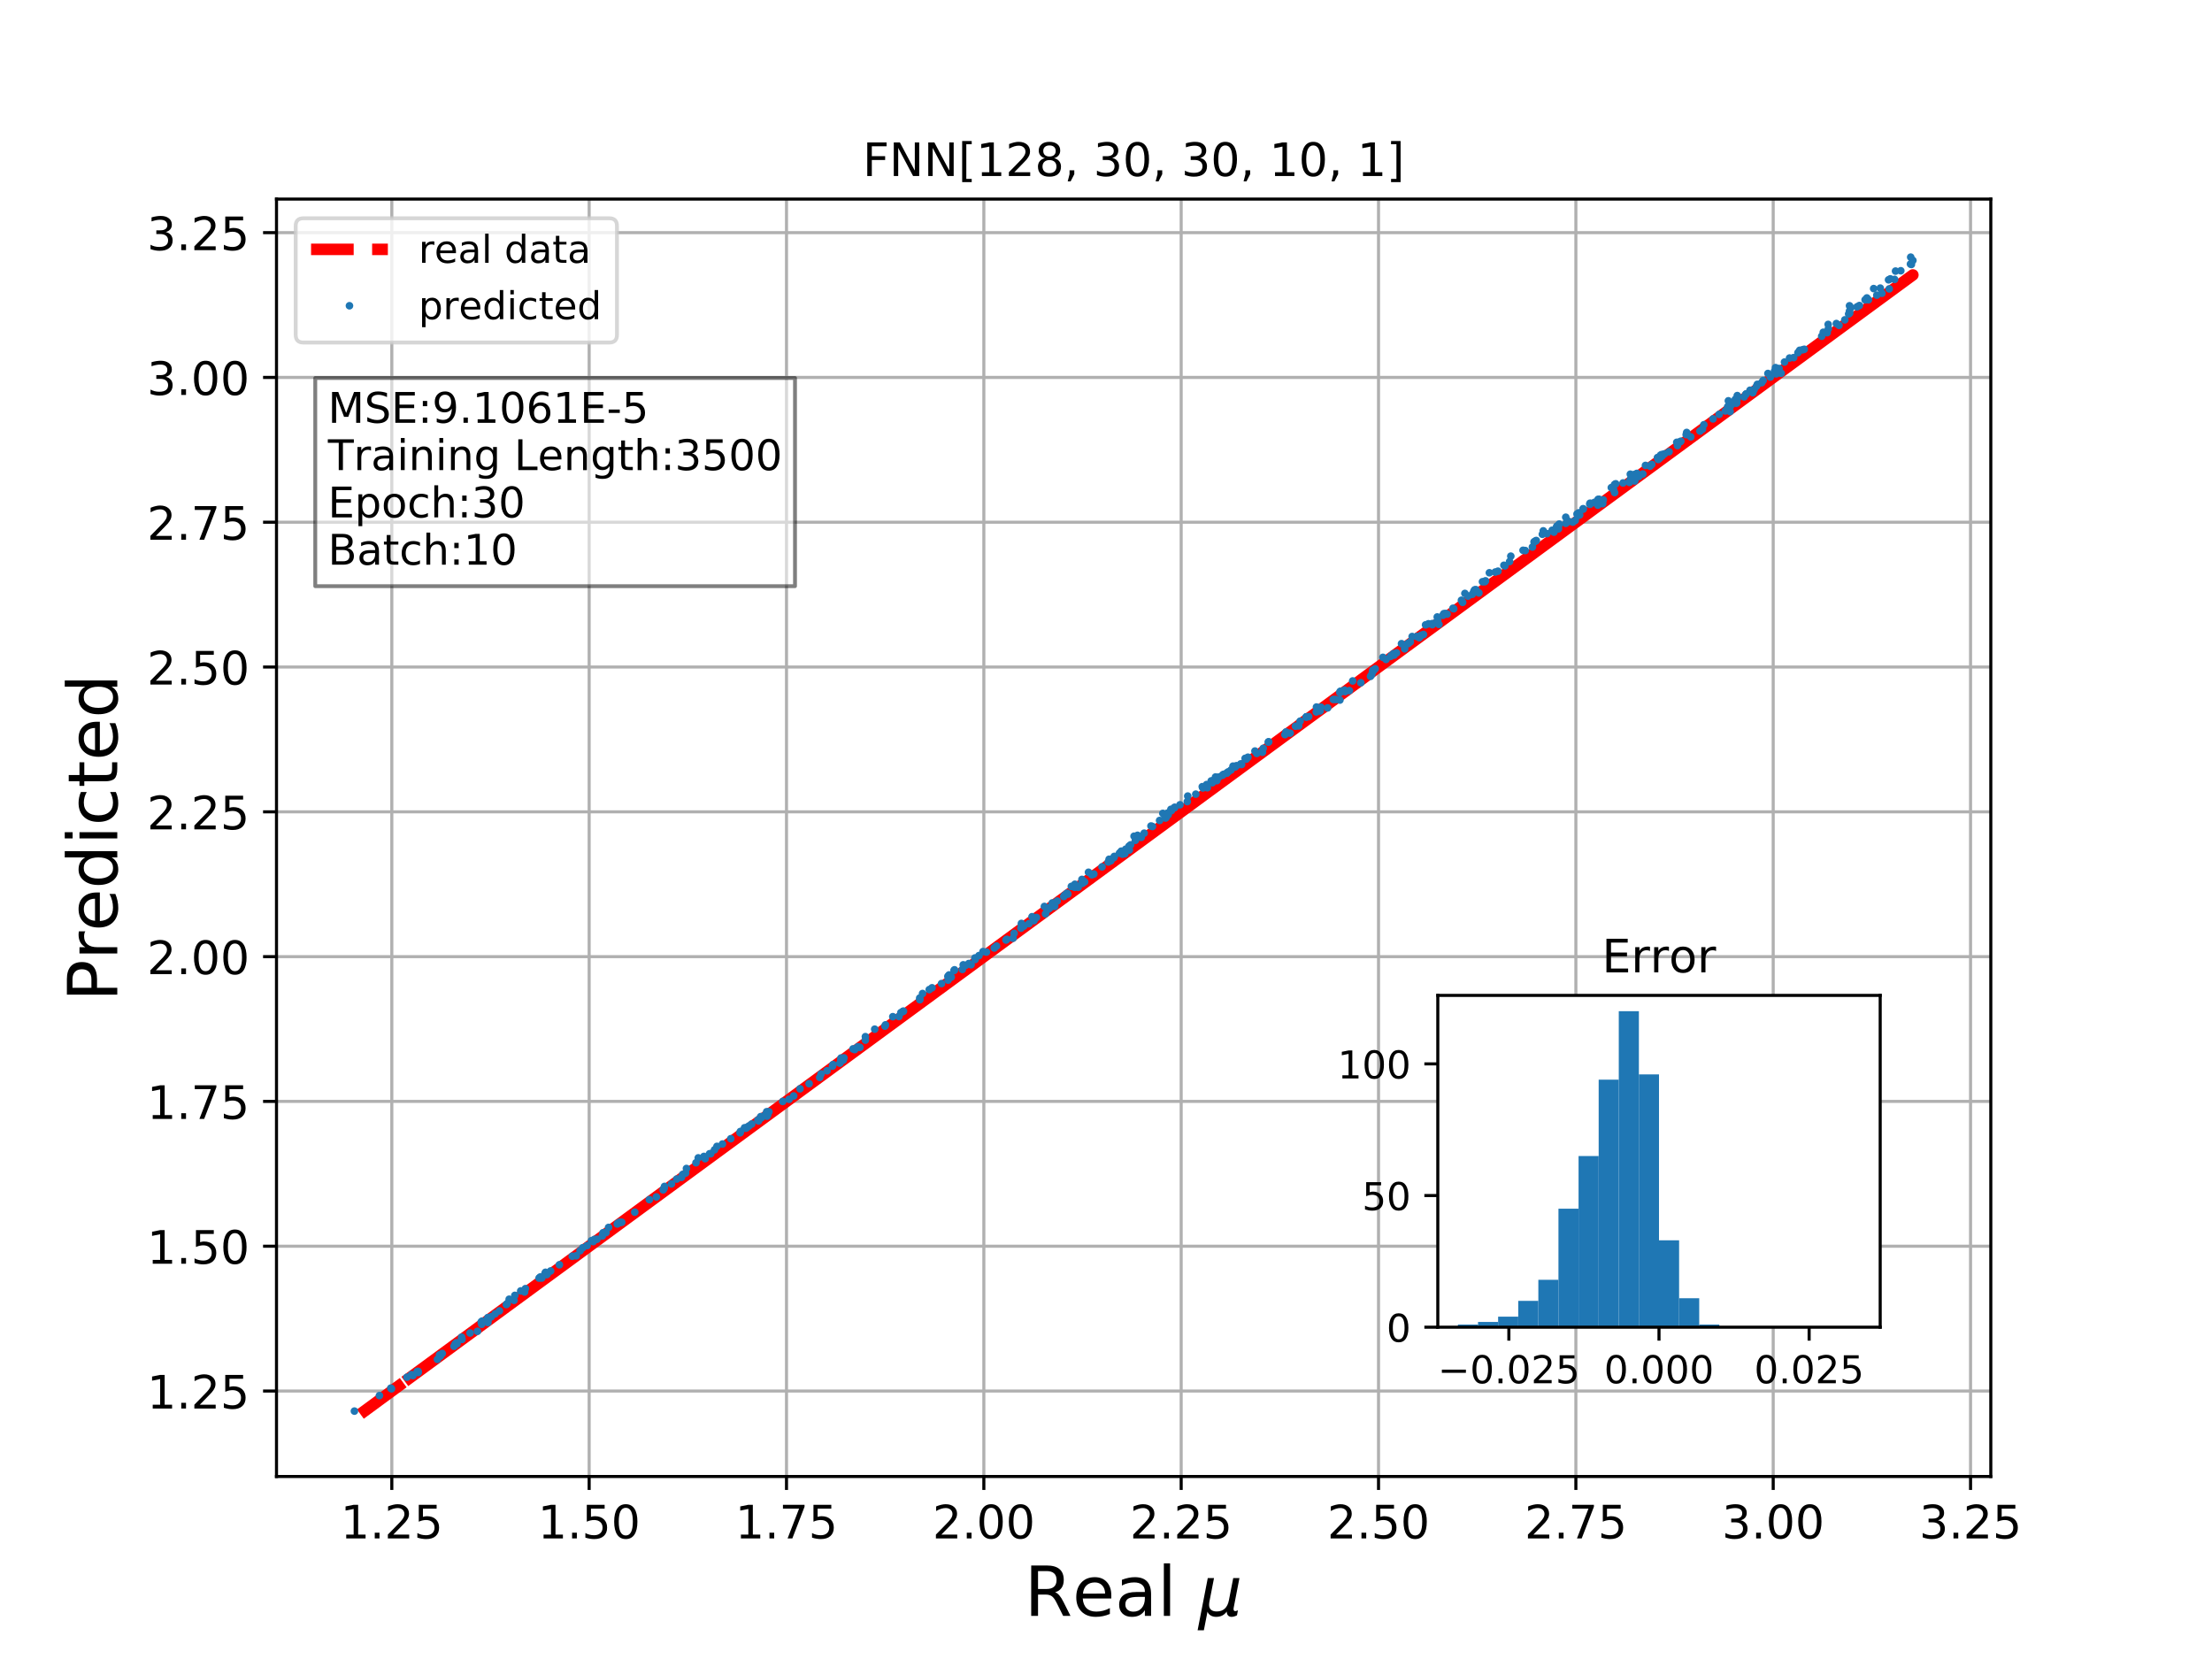 <?xml version="1.0" encoding="utf-8" standalone="no"?>
<!DOCTYPE svg PUBLIC "-//W3C//DTD SVG 1.1//EN"
  "http://www.w3.org/Graphics/SVG/1.1/DTD/svg11.dtd">
<!-- Created with matplotlib (http://matplotlib.org/) -->
<svg height="432pt" version="1.1" viewBox="0 0 576 432" width="576pt" xmlns="http://www.w3.org/2000/svg" xmlns:xlink="http://www.w3.org/1999/xlink">
 <defs>
  <style type="text/css">
*{stroke-linecap:butt;stroke-linejoin:round;}
  </style>
 </defs>
 <g id="figure_1">
  <g id="patch_1">
   <path d="M 0 432 
L 576 432 
L 576 0 
L 0 0 
z
" style="fill:#ffffff;"/>
  </g>
  <g id="axes_1">
   <g id="patch_2">
    <path d="M 72 384.48 
L 518.4 384.48 
L 518.4 51.84 
L 72 51.84 
z
" style="fill:#ffffff;"/>
   </g>
   <g id="matplotlib.axis_1">
    <g id="xtick_1">
     <g id="line2d_1">
      <path clip-path="url(#p8d6f71367c)" d="M 102.027 384.48 
L 102.027 51.84 
" style="fill:none;stroke:#b0b0b0;stroke-linecap:square;stroke-width:0.8;"/>
     </g>
     <g id="line2d_2">
      <defs>
       <path d="M 0 0 
L 0 3.5 
" id="ma713ddecfb" style="stroke:#000000;stroke-width:0.8;"/>
      </defs>
      <g>
       <use style="stroke:#000000;stroke-width:0.8;" x="102.027" xlink:href="#ma713ddecfb" y="384.48"/>
      </g>
     </g>
     <g id="text_1">
      <!-- 1.25 -->
      <defs>
       <path d="M 12.406 8.297 
L 28.516 8.297 
L 28.516 63.922 
L 10.984 60.406 
L 10.984 69.391 
L 28.422 72.906 
L 38.281 72.906 
L 38.281 8.297 
L 54.391 8.297 
L 54.391 0 
L 12.406 0 
z
" id="DejaVuSans-31"/>
       <path d="M 10.688 12.406 
L 21 12.406 
L 21 0 
L 10.688 0 
z
" id="DejaVuSans-2e"/>
       <path d="M 19.188 8.297 
L 53.609 8.297 
L 53.609 0 
L 7.328 0 
L 7.328 8.297 
Q 12.938 14.109 22.625 23.891 
Q 32.328 33.688 34.812 36.531 
Q 39.547 41.844 41.422 45.531 
Q 43.312 49.219 43.312 52.781 
Q 43.312 58.594 39.234 62.25 
Q 35.156 65.922 28.609 65.922 
Q 23.969 65.922 18.812 64.312 
Q 13.672 62.703 7.812 59.422 
L 7.812 69.391 
Q 13.766 71.781 18.938 73 
Q 24.125 74.219 28.422 74.219 
Q 39.75 74.219 46.484 68.547 
Q 53.219 62.891 53.219 53.422 
Q 53.219 48.922 51.531 44.891 
Q 49.859 40.875 45.406 35.406 
Q 44.188 33.984 37.641 27.219 
Q 31.109 20.453 19.188 8.297 
z
" id="DejaVuSans-32"/>
       <path d="M 10.797 72.906 
L 49.516 72.906 
L 49.516 64.594 
L 19.828 64.594 
L 19.828 46.734 
Q 21.969 47.469 24.109 47.828 
Q 26.266 48.188 28.422 48.188 
Q 40.625 48.188 47.75 41.5 
Q 54.891 34.812 54.891 23.391 
Q 54.891 11.625 47.562 5.094 
Q 40.234 -1.422 26.906 -1.422 
Q 22.312 -1.422 17.547 -0.641 
Q 12.797 0.141 7.719 1.703 
L 7.719 11.625 
Q 12.109 9.234 16.797 8.062 
Q 21.484 6.891 26.703 6.891 
Q 35.156 6.891 40.078 11.328 
Q 45.016 15.766 45.016 23.391 
Q 45.016 31 40.078 35.438 
Q 35.156 39.891 26.703 39.891 
Q 22.75 39.891 18.812 39.016 
Q 14.891 38.141 10.797 36.281 
z
" id="DejaVuSans-35"/>
      </defs>
      <g transform="translate(88.668 400.598)scale(0.12 -0.12)">
       <use xlink:href="#DejaVuSans-31"/>
       <use x="63.623" xlink:href="#DejaVuSans-2e"/>
       <use x="95.41" xlink:href="#DejaVuSans-32"/>
       <use x="159.033" xlink:href="#DejaVuSans-35"/>
      </g>
     </g>
    </g>
    <g id="xtick_2">
     <g id="line2d_3">
      <path clip-path="url(#p8d6f71367c)" d="M 153.415 384.48 
L 153.415 51.84 
" style="fill:none;stroke:#b0b0b0;stroke-linecap:square;stroke-width:0.8;"/>
     </g>
     <g id="line2d_4">
      <g>
       <use style="stroke:#000000;stroke-width:0.8;" x="153.415" xlink:href="#ma713ddecfb" y="384.48"/>
      </g>
     </g>
     <g id="text_2">
      <!-- 1.50 -->
      <defs>
       <path d="M 31.781 66.406 
Q 24.172 66.406 20.328 58.906 
Q 16.5 51.422 16.5 36.375 
Q 16.5 21.391 20.328 13.891 
Q 24.172 6.391 31.781 6.391 
Q 39.453 6.391 43.281 13.891 
Q 47.125 21.391 47.125 36.375 
Q 47.125 51.422 43.281 58.906 
Q 39.453 66.406 31.781 66.406 
z
M 31.781 74.219 
Q 44.047 74.219 50.516 64.516 
Q 56.984 54.828 56.984 36.375 
Q 56.984 17.969 50.516 8.266 
Q 44.047 -1.422 31.781 -1.422 
Q 19.531 -1.422 13.062 8.266 
Q 6.594 17.969 6.594 36.375 
Q 6.594 54.828 13.062 64.516 
Q 19.531 74.219 31.781 74.219 
z
" id="DejaVuSans-30"/>
      </defs>
      <g transform="translate(140.055 400.598)scale(0.12 -0.12)">
       <use xlink:href="#DejaVuSans-31"/>
       <use x="63.623" xlink:href="#DejaVuSans-2e"/>
       <use x="95.41" xlink:href="#DejaVuSans-35"/>
       <use x="159.033" xlink:href="#DejaVuSans-30"/>
      </g>
     </g>
    </g>
    <g id="xtick_3">
     <g id="line2d_5">
      <path clip-path="url(#p8d6f71367c)" d="M 204.802 384.48 
L 204.802 51.84 
" style="fill:none;stroke:#b0b0b0;stroke-linecap:square;stroke-width:0.8;"/>
     </g>
     <g id="line2d_6">
      <g>
       <use style="stroke:#000000;stroke-width:0.8;" x="204.802" xlink:href="#ma713ddecfb" y="384.48"/>
      </g>
     </g>
     <g id="text_3">
      <!-- 1.75 -->
      <defs>
       <path d="M 8.203 72.906 
L 55.078 72.906 
L 55.078 68.703 
L 28.609 0 
L 18.312 0 
L 43.219 64.594 
L 8.203 64.594 
z
" id="DejaVuSans-37"/>
      </defs>
      <g transform="translate(191.443 400.598)scale(0.12 -0.12)">
       <use xlink:href="#DejaVuSans-31"/>
       <use x="63.623" xlink:href="#DejaVuSans-2e"/>
       <use x="95.41" xlink:href="#DejaVuSans-37"/>
       <use x="159.033" xlink:href="#DejaVuSans-35"/>
      </g>
     </g>
    </g>
    <g id="xtick_4">
     <g id="line2d_7">
      <path clip-path="url(#p8d6f71367c)" d="M 256.19 384.48 
L 256.19 51.84 
" style="fill:none;stroke:#b0b0b0;stroke-linecap:square;stroke-width:0.8;"/>
     </g>
     <g id="line2d_8">
      <g>
       <use style="stroke:#000000;stroke-width:0.8;" x="256.19" xlink:href="#ma713ddecfb" y="384.48"/>
      </g>
     </g>
     <g id="text_4">
      <!-- 2.00 -->
      <g transform="translate(242.83 400.598)scale(0.12 -0.12)">
       <use xlink:href="#DejaVuSans-32"/>
       <use x="63.623" xlink:href="#DejaVuSans-2e"/>
       <use x="95.41" xlink:href="#DejaVuSans-30"/>
       <use x="159.033" xlink:href="#DejaVuSans-30"/>
      </g>
     </g>
    </g>
    <g id="xtick_5">
     <g id="line2d_9">
      <path clip-path="url(#p8d6f71367c)" d="M 307.577 384.48 
L 307.577 51.84 
" style="fill:none;stroke:#b0b0b0;stroke-linecap:square;stroke-width:0.8;"/>
     </g>
     <g id="line2d_10">
      <g>
       <use style="stroke:#000000;stroke-width:0.8;" x="307.577" xlink:href="#ma713ddecfb" y="384.48"/>
      </g>
     </g>
     <g id="text_5">
      <!-- 2.25 -->
      <g transform="translate(294.218 400.598)scale(0.12 -0.12)">
       <use xlink:href="#DejaVuSans-32"/>
       <use x="63.623" xlink:href="#DejaVuSans-2e"/>
       <use x="95.41" xlink:href="#DejaVuSans-32"/>
       <use x="159.033" xlink:href="#DejaVuSans-35"/>
      </g>
     </g>
    </g>
    <g id="xtick_6">
     <g id="line2d_11">
      <path clip-path="url(#p8d6f71367c)" d="M 358.965 384.48 
L 358.965 51.84 
" style="fill:none;stroke:#b0b0b0;stroke-linecap:square;stroke-width:0.8;"/>
     </g>
     <g id="line2d_12">
      <g>
       <use style="stroke:#000000;stroke-width:0.8;" x="358.965" xlink:href="#ma713ddecfb" y="384.48"/>
      </g>
     </g>
     <g id="text_6">
      <!-- 2.50 -->
      <g transform="translate(345.606 400.598)scale(0.12 -0.12)">
       <use xlink:href="#DejaVuSans-32"/>
       <use x="63.623" xlink:href="#DejaVuSans-2e"/>
       <use x="95.41" xlink:href="#DejaVuSans-35"/>
       <use x="159.033" xlink:href="#DejaVuSans-30"/>
      </g>
     </g>
    </g>
    <g id="xtick_7">
     <g id="line2d_13">
      <path clip-path="url(#p8d6f71367c)" d="M 410.353 384.48 
L 410.353 51.84 
" style="fill:none;stroke:#b0b0b0;stroke-linecap:square;stroke-width:0.8;"/>
     </g>
     <g id="line2d_14">
      <g>
       <use style="stroke:#000000;stroke-width:0.8;" x="410.353" xlink:href="#ma713ddecfb" y="384.48"/>
      </g>
     </g>
     <g id="text_7">
      <!-- 2.75 -->
      <g transform="translate(396.993 400.598)scale(0.12 -0.12)">
       <use xlink:href="#DejaVuSans-32"/>
       <use x="63.623" xlink:href="#DejaVuSans-2e"/>
       <use x="95.41" xlink:href="#DejaVuSans-37"/>
       <use x="159.033" xlink:href="#DejaVuSans-35"/>
      </g>
     </g>
    </g>
    <g id="xtick_8">
     <g id="line2d_15">
      <path clip-path="url(#p8d6f71367c)" d="M 461.74 384.48 
L 461.74 51.84 
" style="fill:none;stroke:#b0b0b0;stroke-linecap:square;stroke-width:0.8;"/>
     </g>
     <g id="line2d_16">
      <g>
       <use style="stroke:#000000;stroke-width:0.8;" x="461.74" xlink:href="#ma713ddecfb" y="384.48"/>
      </g>
     </g>
     <g id="text_8">
      <!-- 3.00 -->
      <defs>
       <path d="M 40.578 39.312 
Q 47.656 37.797 51.625 33 
Q 55.609 28.219 55.609 21.188 
Q 55.609 10.406 48.188 4.484 
Q 40.766 -1.422 27.094 -1.422 
Q 22.516 -1.422 17.656 -0.516 
Q 12.797 0.391 7.625 2.203 
L 7.625 11.719 
Q 11.719 9.328 16.594 8.109 
Q 21.484 6.891 26.812 6.891 
Q 36.078 6.891 40.938 10.547 
Q 45.797 14.203 45.797 21.188 
Q 45.797 27.641 41.281 31.266 
Q 36.766 34.906 28.719 34.906 
L 20.219 34.906 
L 20.219 43.016 
L 29.109 43.016 
Q 36.375 43.016 40.234 45.922 
Q 44.094 48.828 44.094 54.297 
Q 44.094 59.906 40.109 62.906 
Q 36.141 65.922 28.719 65.922 
Q 24.656 65.922 20.016 65.031 
Q 15.375 64.156 9.812 62.312 
L 9.812 71.094 
Q 15.438 72.656 20.344 73.438 
Q 25.25 74.219 29.594 74.219 
Q 40.828 74.219 47.359 69.109 
Q 53.906 64.016 53.906 55.328 
Q 53.906 49.266 50.438 45.094 
Q 46.969 40.922 40.578 39.312 
z
" id="DejaVuSans-33"/>
      </defs>
      <g transform="translate(448.381 400.598)scale(0.12 -0.12)">
       <use xlink:href="#DejaVuSans-33"/>
       <use x="63.623" xlink:href="#DejaVuSans-2e"/>
       <use x="95.41" xlink:href="#DejaVuSans-30"/>
       <use x="159.033" xlink:href="#DejaVuSans-30"/>
      </g>
     </g>
    </g>
    <g id="xtick_9">
     <g id="line2d_17">
      <path clip-path="url(#p8d6f71367c)" d="M 513.128 384.48 
L 513.128 51.84 
" style="fill:none;stroke:#b0b0b0;stroke-linecap:square;stroke-width:0.8;"/>
     </g>
     <g id="line2d_18">
      <g>
       <use style="stroke:#000000;stroke-width:0.8;" x="513.128" xlink:href="#ma713ddecfb" y="384.48"/>
      </g>
     </g>
     <g id="text_9">
      <!-- 3.25 -->
      <g transform="translate(499.768 400.598)scale(0.12 -0.12)">
       <use xlink:href="#DejaVuSans-33"/>
       <use x="63.623" xlink:href="#DejaVuSans-2e"/>
       <use x="95.41" xlink:href="#DejaVuSans-32"/>
       <use x="159.033" xlink:href="#DejaVuSans-35"/>
      </g>
     </g>
    </g>
    <g id="text_10">
     <!-- Real $\mu$ -->
     <defs>
      <path d="M 44.391 34.188 
Q 47.562 33.109 50.562 29.594 
Q 53.562 26.078 56.594 19.922 
L 66.609 0 
L 56 0 
L 46.688 18.703 
Q 43.062 26.031 39.672 28.422 
Q 36.281 30.812 30.422 30.812 
L 19.672 30.812 
L 19.672 0 
L 9.812 0 
L 9.812 72.906 
L 32.078 72.906 
Q 44.578 72.906 50.734 67.672 
Q 56.891 62.453 56.891 51.906 
Q 56.891 45.016 53.688 40.469 
Q 50.484 35.938 44.391 34.188 
z
M 19.672 64.797 
L 19.672 38.922 
L 32.078 38.922 
Q 39.203 38.922 42.844 42.219 
Q 46.484 45.516 46.484 51.906 
Q 46.484 58.297 42.844 61.547 
Q 39.203 64.797 32.078 64.797 
z
" id="DejaVuSans-52"/>
      <path d="M 56.203 29.594 
L 56.203 25.203 
L 14.891 25.203 
Q 15.484 15.922 20.484 11.062 
Q 25.484 6.203 34.422 6.203 
Q 39.594 6.203 44.453 7.469 
Q 49.312 8.734 54.109 11.281 
L 54.109 2.781 
Q 49.266 0.734 44.188 -0.344 
Q 39.109 -1.422 33.891 -1.422 
Q 20.797 -1.422 13.156 6.188 
Q 5.516 13.812 5.516 26.812 
Q 5.516 40.234 12.766 48.109 
Q 20.016 56 32.328 56 
Q 43.359 56 49.781 48.891 
Q 56.203 41.797 56.203 29.594 
z
M 47.219 32.234 
Q 47.125 39.594 43.094 43.984 
Q 39.062 48.391 32.422 48.391 
Q 24.906 48.391 20.391 44.141 
Q 15.875 39.891 15.188 32.172 
z
" id="DejaVuSans-65"/>
      <path d="M 34.281 27.484 
Q 23.391 27.484 19.188 25 
Q 14.984 22.516 14.984 16.5 
Q 14.984 11.719 18.141 8.906 
Q 21.297 6.109 26.703 6.109 
Q 34.188 6.109 38.703 11.406 
Q 43.219 16.703 43.219 25.484 
L 43.219 27.484 
z
M 52.203 31.203 
L 52.203 0 
L 43.219 0 
L 43.219 8.297 
Q 40.141 3.328 35.547 0.953 
Q 30.953 -1.422 24.312 -1.422 
Q 15.922 -1.422 10.953 3.297 
Q 6 8.016 6 15.922 
Q 6 25.141 12.172 29.828 
Q 18.359 34.516 30.609 34.516 
L 43.219 34.516 
L 43.219 35.406 
Q 43.219 41.609 39.141 45 
Q 35.062 48.391 27.688 48.391 
Q 23 48.391 18.547 47.266 
Q 14.109 46.141 10.016 43.891 
L 10.016 52.203 
Q 14.938 54.109 19.578 55.047 
Q 24.219 56 28.609 56 
Q 40.484 56 46.344 49.844 
Q 52.203 43.703 52.203 31.203 
z
" id="DejaVuSans-61"/>
      <path d="M 9.422 75.984 
L 18.406 75.984 
L 18.406 0 
L 9.422 0 
z
" id="DejaVuSans-6c"/>
      <path id="DejaVuSans-20"/>
      <path d="M -1.312 -20.797 
L 13.375 54.688 
L 22.406 54.688 
L 15.766 20.656 
Q 15.578 19.625 15.422 18.359 
Q 15.281 17.094 15.281 15.828 
Q 15.281 11.281 18.141 8.828 
Q 21 6.391 26.312 6.391 
Q 33.547 6.391 37.984 10.484 
Q 42.438 14.594 44 22.797 
L 50.203 54.688 
L 59.188 54.688 
L 51.031 12.641 
Q 50.828 11.719 50.75 11.031 
Q 50.688 10.359 50.688 9.812 
Q 50.688 8.297 51.297 7.594 
Q 51.906 6.891 53.219 6.891 
Q 53.719 6.891 54.562 7.125 
Q 55.422 7.375 56.984 8.016 
L 55.609 0.781 
Q 53.469 -0.297 51.516 -0.859 
Q 49.562 -1.422 47.703 -1.422 
Q 44.484 -1.422 42.656 0.625 
Q 40.828 2.688 40.828 6.297 
Q 38.094 2.391 34.297 0.484 
Q 30.516 -1.422 25.391 -1.422 
Q 20.844 -1.422 17.453 0.672 
Q 14.062 2.781 12.984 6.203 
L 7.719 -20.797 
z
" id="DejaVuSans-Oblique-3bc"/>
     </defs>
     <g transform="translate(266.76 420.774)scale(0.18 -0.18)">
      <use transform="translate(0 0.016)" xlink:href="#DejaVuSans-52"/>
      <use transform="translate(69.482 0.016)" xlink:href="#DejaVuSans-65"/>
      <use transform="translate(131.006 0.016)" xlink:href="#DejaVuSans-61"/>
      <use transform="translate(192.285 0.016)" xlink:href="#DejaVuSans-6c"/>
      <use transform="translate(220.068 0.016)" xlink:href="#DejaVuSans-20"/>
      <use transform="translate(251.855 0.016)" xlink:href="#DejaVuSans-Oblique-3bc"/>
     </g>
    </g>
   </g>
   <g id="matplotlib.axis_2">
    <g id="ytick_1">
     <g id="line2d_19">
      <path clip-path="url(#p8d6f71367c)" d="M 72 362.216 
L 518.4 362.216 
" style="fill:none;stroke:#b0b0b0;stroke-linecap:square;stroke-width:0.8;"/>
     </g>
     <g id="line2d_20">
      <defs>
       <path d="M 0 0 
L -3.5 0 
" id="m288b65da6d" style="stroke:#000000;stroke-width:0.8;"/>
      </defs>
      <g>
       <use style="stroke:#000000;stroke-width:0.8;" x="72" xlink:href="#m288b65da6d" y="362.216"/>
      </g>
     </g>
     <g id="text_11">
      <!-- 1.25 -->
      <g transform="translate(38.281 366.775)scale(0.12 -0.12)">
       <use xlink:href="#DejaVuSans-31"/>
       <use x="63.623" xlink:href="#DejaVuSans-2e"/>
       <use x="95.41" xlink:href="#DejaVuSans-32"/>
       <use x="159.033" xlink:href="#DejaVuSans-35"/>
      </g>
     </g>
    </g>
    <g id="ytick_2">
     <g id="line2d_21">
      <path clip-path="url(#p8d6f71367c)" d="M 72 324.511 
L 518.4 324.511 
" style="fill:none;stroke:#b0b0b0;stroke-linecap:square;stroke-width:0.8;"/>
     </g>
     <g id="line2d_22">
      <g>
       <use style="stroke:#000000;stroke-width:0.8;" x="72" xlink:href="#m288b65da6d" y="324.511"/>
      </g>
     </g>
     <g id="text_12">
      <!-- 1.50 -->
      <g transform="translate(38.281 329.07)scale(0.12 -0.12)">
       <use xlink:href="#DejaVuSans-31"/>
       <use x="63.623" xlink:href="#DejaVuSans-2e"/>
       <use x="95.41" xlink:href="#DejaVuSans-35"/>
       <use x="159.033" xlink:href="#DejaVuSans-30"/>
      </g>
     </g>
    </g>
    <g id="ytick_3">
     <g id="line2d_23">
      <path clip-path="url(#p8d6f71367c)" d="M 72 286.806 
L 518.4 286.806 
" style="fill:none;stroke:#b0b0b0;stroke-linecap:square;stroke-width:0.8;"/>
     </g>
     <g id="line2d_24">
      <g>
       <use style="stroke:#000000;stroke-width:0.8;" x="72" xlink:href="#m288b65da6d" y="286.806"/>
      </g>
     </g>
     <g id="text_13">
      <!-- 1.75 -->
      <g transform="translate(38.281 291.365)scale(0.12 -0.12)">
       <use xlink:href="#DejaVuSans-31"/>
       <use x="63.623" xlink:href="#DejaVuSans-2e"/>
       <use x="95.41" xlink:href="#DejaVuSans-37"/>
       <use x="159.033" xlink:href="#DejaVuSans-35"/>
      </g>
     </g>
    </g>
    <g id="ytick_4">
     <g id="line2d_25">
      <path clip-path="url(#p8d6f71367c)" d="M 72 249.101 
L 518.4 249.101 
" style="fill:none;stroke:#b0b0b0;stroke-linecap:square;stroke-width:0.8;"/>
     </g>
     <g id="line2d_26">
      <g>
       <use style="stroke:#000000;stroke-width:0.8;" x="72" xlink:href="#m288b65da6d" y="249.101"/>
      </g>
     </g>
     <g id="text_14">
      <!-- 2.00 -->
      <g transform="translate(38.281 253.66)scale(0.12 -0.12)">
       <use xlink:href="#DejaVuSans-32"/>
       <use x="63.623" xlink:href="#DejaVuSans-2e"/>
       <use x="95.41" xlink:href="#DejaVuSans-30"/>
       <use x="159.033" xlink:href="#DejaVuSans-30"/>
      </g>
     </g>
    </g>
    <g id="ytick_5">
     <g id="line2d_27">
      <path clip-path="url(#p8d6f71367c)" d="M 72 211.396 
L 518.4 211.396 
" style="fill:none;stroke:#b0b0b0;stroke-linecap:square;stroke-width:0.8;"/>
     </g>
     <g id="line2d_28">
      <g>
       <use style="stroke:#000000;stroke-width:0.8;" x="72" xlink:href="#m288b65da6d" y="211.396"/>
      </g>
     </g>
     <g id="text_15">
      <!-- 2.25 -->
      <g transform="translate(38.281 215.955)scale(0.12 -0.12)">
       <use xlink:href="#DejaVuSans-32"/>
       <use x="63.623" xlink:href="#DejaVuSans-2e"/>
       <use x="95.41" xlink:href="#DejaVuSans-32"/>
       <use x="159.033" xlink:href="#DejaVuSans-35"/>
      </g>
     </g>
    </g>
    <g id="ytick_6">
     <g id="line2d_29">
      <path clip-path="url(#p8d6f71367c)" d="M 72 173.691 
L 518.4 173.691 
" style="fill:none;stroke:#b0b0b0;stroke-linecap:square;stroke-width:0.8;"/>
     </g>
     <g id="line2d_30">
      <g>
       <use style="stroke:#000000;stroke-width:0.8;" x="72" xlink:href="#m288b65da6d" y="173.691"/>
      </g>
     </g>
     <g id="text_16">
      <!-- 2.50 -->
      <g transform="translate(38.281 178.25)scale(0.12 -0.12)">
       <use xlink:href="#DejaVuSans-32"/>
       <use x="63.623" xlink:href="#DejaVuSans-2e"/>
       <use x="95.41" xlink:href="#DejaVuSans-35"/>
       <use x="159.033" xlink:href="#DejaVuSans-30"/>
      </g>
     </g>
    </g>
    <g id="ytick_7">
     <g id="line2d_31">
      <path clip-path="url(#p8d6f71367c)" d="M 72 135.986 
L 518.4 135.986 
" style="fill:none;stroke:#b0b0b0;stroke-linecap:square;stroke-width:0.8;"/>
     </g>
     <g id="line2d_32">
      <g>
       <use style="stroke:#000000;stroke-width:0.8;" x="72" xlink:href="#m288b65da6d" y="135.986"/>
      </g>
     </g>
     <g id="text_17">
      <!-- 2.75 -->
      <g transform="translate(38.281 140.545)scale(0.12 -0.12)">
       <use xlink:href="#DejaVuSans-32"/>
       <use x="63.623" xlink:href="#DejaVuSans-2e"/>
       <use x="95.41" xlink:href="#DejaVuSans-37"/>
       <use x="159.033" xlink:href="#DejaVuSans-35"/>
      </g>
     </g>
    </g>
    <g id="ytick_8">
     <g id="line2d_33">
      <path clip-path="url(#p8d6f71367c)" d="M 72 98.281 
L 518.4 98.281 
" style="fill:none;stroke:#b0b0b0;stroke-linecap:square;stroke-width:0.8;"/>
     </g>
     <g id="line2d_34">
      <g>
       <use style="stroke:#000000;stroke-width:0.8;" x="72" xlink:href="#m288b65da6d" y="98.281"/>
      </g>
     </g>
     <g id="text_18">
      <!-- 3.00 -->
      <g transform="translate(38.281 102.84)scale(0.12 -0.12)">
       <use xlink:href="#DejaVuSans-33"/>
       <use x="63.623" xlink:href="#DejaVuSans-2e"/>
       <use x="95.41" xlink:href="#DejaVuSans-30"/>
       <use x="159.033" xlink:href="#DejaVuSans-30"/>
      </g>
     </g>
    </g>
    <g id="ytick_9">
     <g id="line2d_35">
      <path clip-path="url(#p8d6f71367c)" d="M 72 60.576 
L 518.4 60.576 
" style="fill:none;stroke:#b0b0b0;stroke-linecap:square;stroke-width:0.8;"/>
     </g>
     <g id="line2d_36">
      <g>
       <use style="stroke:#000000;stroke-width:0.8;" x="72" xlink:href="#m288b65da6d" y="60.576"/>
      </g>
     </g>
     <g id="text_19">
      <!-- 3.25 -->
      <g transform="translate(38.281 65.135)scale(0.12 -0.12)">
       <use xlink:href="#DejaVuSans-33"/>
       <use x="63.623" xlink:href="#DejaVuSans-2e"/>
       <use x="95.41" xlink:href="#DejaVuSans-32"/>
       <use x="159.033" xlink:href="#DejaVuSans-35"/>
      </g>
     </g>
    </g>
    <g id="text_20">
     <!-- Predicted -->
     <defs>
      <path d="M 19.672 64.797 
L 19.672 37.406 
L 32.078 37.406 
Q 38.969 37.406 42.719 40.969 
Q 46.484 44.531 46.484 51.125 
Q 46.484 57.672 42.719 61.234 
Q 38.969 64.797 32.078 64.797 
z
M 9.812 72.906 
L 32.078 72.906 
Q 44.344 72.906 50.609 67.359 
Q 56.891 61.812 56.891 51.125 
Q 56.891 40.328 50.609 34.812 
Q 44.344 29.297 32.078 29.297 
L 19.672 29.297 
L 19.672 0 
L 9.812 0 
z
" id="DejaVuSans-50"/>
      <path d="M 41.109 46.297 
Q 39.594 47.172 37.812 47.578 
Q 36.031 48 33.891 48 
Q 26.266 48 22.188 43.047 
Q 18.109 38.094 18.109 28.812 
L 18.109 0 
L 9.078 0 
L 9.078 54.688 
L 18.109 54.688 
L 18.109 46.188 
Q 20.953 51.172 25.484 53.578 
Q 30.031 56 36.531 56 
Q 37.453 56 38.578 55.875 
Q 39.703 55.766 41.062 55.516 
z
" id="DejaVuSans-72"/>
      <path d="M 45.406 46.391 
L 45.406 75.984 
L 54.391 75.984 
L 54.391 0 
L 45.406 0 
L 45.406 8.203 
Q 42.578 3.328 38.25 0.953 
Q 33.938 -1.422 27.875 -1.422 
Q 17.969 -1.422 11.734 6.484 
Q 5.516 14.406 5.516 27.297 
Q 5.516 40.188 11.734 48.094 
Q 17.969 56 27.875 56 
Q 33.938 56 38.25 53.625 
Q 42.578 51.266 45.406 46.391 
z
M 14.797 27.297 
Q 14.797 17.391 18.875 11.75 
Q 22.953 6.109 30.078 6.109 
Q 37.203 6.109 41.297 11.75 
Q 45.406 17.391 45.406 27.297 
Q 45.406 37.203 41.297 42.844 
Q 37.203 48.484 30.078 48.484 
Q 22.953 48.484 18.875 42.844 
Q 14.797 37.203 14.797 27.297 
z
" id="DejaVuSans-64"/>
      <path d="M 9.422 54.688 
L 18.406 54.688 
L 18.406 0 
L 9.422 0 
z
M 9.422 75.984 
L 18.406 75.984 
L 18.406 64.594 
L 9.422 64.594 
z
" id="DejaVuSans-69"/>
      <path d="M 48.781 52.594 
L 48.781 44.188 
Q 44.969 46.297 41.141 47.344 
Q 37.312 48.391 33.406 48.391 
Q 24.656 48.391 19.812 42.844 
Q 14.984 37.312 14.984 27.297 
Q 14.984 17.281 19.812 11.734 
Q 24.656 6.203 33.406 6.203 
Q 37.312 6.203 41.141 7.25 
Q 44.969 8.297 48.781 10.406 
L 48.781 2.094 
Q 45.016 0.344 40.984 -0.531 
Q 36.969 -1.422 32.422 -1.422 
Q 20.062 -1.422 12.781 6.344 
Q 5.516 14.109 5.516 27.297 
Q 5.516 40.672 12.859 48.328 
Q 20.219 56 33.016 56 
Q 37.156 56 41.109 55.141 
Q 45.062 54.297 48.781 52.594 
z
" id="DejaVuSans-63"/>
      <path d="M 18.312 70.219 
L 18.312 54.688 
L 36.812 54.688 
L 36.812 47.703 
L 18.312 47.703 
L 18.312 18.016 
Q 18.312 11.328 20.141 9.422 
Q 21.969 7.516 27.594 7.516 
L 36.812 7.516 
L 36.812 0 
L 27.594 0 
Q 17.188 0 13.234 3.875 
Q 9.281 7.766 9.281 18.016 
L 9.281 47.703 
L 2.688 47.703 
L 2.688 54.688 
L 9.281 54.688 
L 9.281 70.219 
z
" id="DejaVuSans-74"/>
     </defs>
     <g transform="translate(30.538 260.762)rotate(-90)scale(0.18 -0.18)">
      <use xlink:href="#DejaVuSans-50"/>
      <use x="60.287" xlink:href="#DejaVuSans-72"/>
      <use x="101.369" xlink:href="#DejaVuSans-65"/>
      <use x="162.893" xlink:href="#DejaVuSans-64"/>
      <use x="226.369" xlink:href="#DejaVuSans-69"/>
      <use x="254.152" xlink:href="#DejaVuSans-63"/>
      <use x="309.133" xlink:href="#DejaVuSans-74"/>
      <use x="348.342" xlink:href="#DejaVuSans-65"/>
      <use x="409.865" xlink:href="#DejaVuSans-64"/>
     </g>
    </g>
   </g>
   <g id="line2d_37">
    <path clip-path="url(#p8d6f71367c)" d="M 335.957 190.573 
L 158.466 320.805 
L 158.466 320.805 
L 158.466 320.805 
L 493.599 74.904 
L 302.801 214.901 
L 302.801 214.901 
L 125.306 345.135 
L 125.306 345.135 
L 125.306 345.135 
L 488.722 78.483 
L 459.119 100.204 
L 459.119 100.204 
L 98.801 364.583 
L 143.379 331.875 
L 143.379 331.875 
L 494.964 73.903 
L 434.619 118.18 
L 434.619 118.18 
L 131.852 340.332 
L 347.858 181.841 
L 347.858 181.841 
L 497.724 71.878 
L 497.724 71.878 
L 497.724 71.878 
L 92.291 369.36 
L 468.184 93.552 
L 468.184 93.552 
L 498.109 71.595 
L 469.397 92.663 
L 469.397 92.663 
L 161.001 318.945 
L 390.066 150.871 
L 390.066 150.871 
L 493.353 75.085 
L 493.353 75.085 
L 493.353 75.085 
L 105.974 359.32 
L 252.864 251.541 
" style="fill:none;stroke:#ff0000;stroke-dasharray:11.1,4.8;stroke-dashoffset:0;stroke-width:3;"/>
   </g>
   <g id="line2d_38">
    <defs>
     <path d="M 0 0.5 
C 0.133 0.5 0.26 0.447 0.354 0.354 
C 0.447 0.26 0.5 0.133 0.5 0 
C 0.5 -0.133 0.447 -0.26 0.354 -0.354 
C 0.26 -0.447 0.133 -0.5 0 -0.5 
C -0.133 -0.5 -0.26 -0.447 -0.354 -0.354 
C -0.447 -0.26 -0.5 -0.133 -0.5 0 
C -0.5 0.133 -0.447 0.26 -0.354 0.354 
C -0.26 0.447 -0.133 0.5 0 0.5 
z
" id="m5a12ef4be4" style="stroke:#1f77b4;"/>
    </defs>
    <g clip-path="url(#p8d6f71367c)">
     <use style="fill:#1f77b4;stroke:#1f77b4;" x="335.957" xlink:href="#m5a12ef4be4" y="190.911"/>
     <use style="fill:#1f77b4;stroke:#1f77b4;" x="158.466" xlink:href="#m5a12ef4be4" y="319.624"/>
     <use style="fill:#1f77b4;stroke:#1f77b4;" x="443.319" xlink:href="#m5a12ef4be4" y="111.751"/>
     <use style="fill:#1f77b4;stroke:#1f77b4;" x="320.538" xlink:href="#m5a12ef4be4" y="200.518"/>
     <use style="fill:#1f77b4;stroke:#1f77b4;" x="304.902" xlink:href="#m5a12ef4be4" y="210.746"/>
     <use style="fill:#1f77b4;stroke:#1f77b4;" x="414.022" xlink:href="#m5a12ef4be4" y="131.047"/>
     <use style="fill:#1f77b4;stroke:#1f77b4;" x="382.262" xlink:href="#m5a12ef4be4" y="155.229"/>
     <use style="fill:#1f77b4;stroke:#1f77b4;" x="222.56" xlink:href="#m5a12ef4be4" y="273.305"/>
     <use style="fill:#1f77b4;stroke:#1f77b4;" x="281.779" xlink:href="#m5a12ef4be4" y="229.628"/>
     <use style="fill:#1f77b4;stroke:#1f77b4;" x="436.807" xlink:href="#m5a12ef4be4" y="116.031"/>
     <use style="fill:#1f77b4;stroke:#1f77b4;" x="205.475" xlink:href="#m5a12ef4be4" y="286.258"/>
     <use style="fill:#1f77b4;stroke:#1f77b4;" x="493.599" xlink:href="#m5a12ef4be4" y="70.592"/>
     <use style="fill:#1f77b4;stroke:#1f77b4;" x="369.573" xlink:href="#m5a12ef4be4" y="166.064"/>
     <use style="fill:#1f77b4;stroke:#1f77b4;" x="334.861" xlink:href="#m5a12ef4be4" y="190.605"/>
     <use style="fill:#1f77b4;stroke:#1f77b4;" x="484.189" xlink:href="#m5a12ef4be4" y="79.56"/>
     <use style="fill:#1f77b4;stroke:#1f77b4;" x="348.908" xlink:href="#m5a12ef4be4" y="182.295"/>
     <use style="fill:#1f77b4;stroke:#1f77b4;" x="293.991" xlink:href="#m5a12ef4be4" y="220.343"/>
     <use style="fill:#1f77b4;stroke:#1f77b4;" x="172.942" xlink:href="#m5a12ef4be4" y="309.423"/>
     <use style="fill:#1f77b4;stroke:#1f77b4;" x="318.583" xlink:href="#m5a12ef4be4" y="201.639"/>
     <use style="fill:#1f77b4;stroke:#1f77b4;" x="274.644" xlink:href="#m5a12ef4be4" y="236.011"/>
     <use style="fill:#1f77b4;stroke:#1f77b4;" x="476.098" xlink:href="#m5a12ef4be4" y="85.608"/>
     <use style="fill:#1f77b4;stroke:#1f77b4;" x="415.164" xlink:href="#m5a12ef4be4" y="130.83"/>
     <use style="fill:#1f77b4;stroke:#1f77b4;" x="273.002" xlink:href="#m5a12ef4be4" y="236.392"/>
     <use style="fill:#1f77b4;stroke:#1f77b4;" x="176.211" xlink:href="#m5a12ef4be4" y="307.024"/>
     <use style="fill:#1f77b4;stroke:#1f77b4;" x="412.259" xlink:href="#m5a12ef4be4" y="132.584"/>
     <use style="fill:#1f77b4;stroke:#1f77b4;" x="450.697" xlink:href="#m5a12ef4be4" y="105.635"/>
     <use style="fill:#1f77b4;stroke:#1f77b4;" x="483.57" xlink:href="#m5a12ef4be4" y="79.894"/>
     <use style="fill:#1f77b4;stroke:#1f77b4;" x="492.232" xlink:href="#m5a12ef4be4" y="72.616"/>
     <use style="fill:#1f77b4;stroke:#1f77b4;" x="489.616" xlink:href="#m5a12ef4be4" y="75.026"/>
     <use style="fill:#1f77b4;stroke:#1f77b4;" x="357.433" xlink:href="#m5a12ef4be4" y="174.87"/>
     <use style="fill:#1f77b4;stroke:#1f77b4;" x="450.516" xlink:href="#m5a12ef4be4" y="107.168"/>
     <use style="fill:#1f77b4;stroke:#1f77b4;" x="315.678" xlink:href="#m5a12ef4be4" y="203.831"/>
     <use style="fill:#1f77b4;stroke:#1f77b4;" x="323.267" xlink:href="#m5a12ef4be4" y="199.07"/>
     <use style="fill:#1f77b4;stroke:#1f77b4;" x="305.843" xlink:href="#m5a12ef4be4" y="210.335"/>
     <use style="fill:#1f77b4;stroke:#1f77b4;" x="235.264" xlink:href="#m5a12ef4be4" y="263.309"/>
     <use style="fill:#1f77b4;stroke:#1f77b4;" x="351.388" xlink:href="#m5a12ef4be4" y="179.832"/>
     <use style="fill:#1f77b4;stroke:#1f77b4;" x="380.559" xlink:href="#m5a12ef4be4" y="156.301"/>
     <use style="fill:#1f77b4;stroke:#1f77b4;" x="222.126" xlink:href="#m5a12ef4be4" y="273.124"/>
     <use style="fill:#1f77b4;stroke:#1f77b4;" x="387.833" xlink:href="#m5a12ef4be4" y="149.15"/>
     <use style="fill:#1f77b4;stroke:#1f77b4;" x="426.245" xlink:href="#m5a12ef4be4" y="123.275"/>
     <use style="fill:#1f77b4;stroke:#1f77b4;" x="321.973" xlink:href="#m5a12ef4be4" y="199.385"/>
     <use style="fill:#1f77b4;stroke:#1f77b4;" x="486.542" xlink:href="#m5a12ef4be4" y="78.064"/>
     <use style="fill:#1f77b4;stroke:#1f77b4;" x="481.383" xlink:href="#m5a12ef4be4" y="81.76"/>
     <use style="fill:#1f77b4;stroke:#1f77b4;" x="419.587" xlink:href="#m5a12ef4be4" y="126.972"/>
     <use style="fill:#1f77b4;stroke:#1f77b4;" x="342.757" xlink:href="#m5a12ef4be4" y="185.387"/>
     <use style="fill:#1f77b4;stroke:#1f77b4;" x="450.621" xlink:href="#m5a12ef4be4" y="105.041"/>
     <use style="fill:#1f77b4;stroke:#1f77b4;" x="349.178" xlink:href="#m5a12ef4be4" y="179.989"/>
     <use style="fill:#1f77b4;stroke:#1f77b4;" x="437.686" xlink:href="#m5a12ef4be4" y="114.895"/>
     <use style="fill:#1f77b4;stroke:#1f77b4;" x="370.672" xlink:href="#m5a12ef4be4" y="165.216"/>
     <use style="fill:#1f77b4;stroke:#1f77b4;" x="294.084" xlink:href="#m5a12ef4be4" y="221.342"/>
     <use style="fill:#1f77b4;stroke:#1f77b4;" x="350.097" xlink:href="#m5a12ef4be4" y="179.695"/>
     <use style="fill:#1f77b4;stroke:#1f77b4;" x="302.801" xlink:href="#m5a12ef4be4" y="211.807"/>
     <use style="fill:#1f77b4;stroke:#1f77b4;" x="125.306" xlink:href="#m5a12ef4be4" y="344.219"/>
     <use style="fill:#1f77b4;stroke:#1f77b4;" x="367.723" xlink:href="#m5a12ef4be4" y="165.75"/>
     <use style="fill:#1f77b4;stroke:#1f77b4;" x="154.482" xlink:href="#m5a12ef4be4" y="323.306"/>
     <use style="fill:#1f77b4;stroke:#1f77b4;" x="142.471" xlink:href="#m5a12ef4be4" y="331.803"/>
     <use style="fill:#1f77b4;stroke:#1f77b4;" x="456.426" xlink:href="#m5a12ef4be4" y="102.264"/>
     <use style="fill:#1f77b4;stroke:#1f77b4;" x="206.678" xlink:href="#m5a12ef4be4" y="285.382"/>
     <use style="fill:#1f77b4;stroke:#1f77b4;" x="410.825" xlink:href="#m5a12ef4be4" y="134.247"/>
     <use style="fill:#1f77b4;stroke:#1f77b4;" x="338.174" xlink:href="#m5a12ef4be4" y="189.012"/>
     <use style="fill:#1f77b4;stroke:#1f77b4;" x="151.058" xlink:href="#m5a12ef4be4" y="325.692"/>
     <use style="fill:#1f77b4;stroke:#1f77b4;" x="488.722" xlink:href="#m5a12ef4be4" y="76.853"/>
     <use style="fill:#1f77b4;stroke:#1f77b4;" x="265.972" xlink:href="#m5a12ef4be4" y="240.457"/>
     <use style="fill:#1f77b4;stroke:#1f77b4;" x="427.792" xlink:href="#m5a12ef4be4" y="123.425"/>
     <use style="fill:#1f77b4;stroke:#1f77b4;" x="213.808" xlink:href="#m5a12ef4be4" y="279.651"/>
     <use style="fill:#1f77b4;stroke:#1f77b4;" x="459.119" xlink:href="#m5a12ef4be4" y="99.075"/>
     <use style="fill:#1f77b4;stroke:#1f77b4;" x="98.801" xlink:href="#m5a12ef4be4" y="363.408"/>
     <use style="fill:#1f77b4;stroke:#1f77b4;" x="213.452" xlink:href="#m5a12ef4be4" y="280.563"/>
     <use style="fill:#1f77b4;stroke:#1f77b4;" x="420.191" xlink:href="#m5a12ef4be4" y="127.527"/>
     <use style="fill:#1f77b4;stroke:#1f77b4;" x="280.753" xlink:href="#m5a12ef4be4" y="231.047"/>
     <use style="fill:#1f77b4;stroke:#1f77b4;" x="415.704" xlink:href="#m5a12ef4be4" y="130.684"/>
     <use style="fill:#1f77b4;stroke:#1f77b4;" x="401.625" xlink:href="#m5a12ef4be4" y="139.126"/>
     <use style="fill:#1f77b4;stroke:#1f77b4;" x="143.379" xlink:href="#m5a12ef4be4" y="330.957"/>
     <use style="fill:#1f77b4;stroke:#1f77b4;" x="494.964" xlink:href="#m5a12ef4be4" y="70.504"/>
     <use style="fill:#1f77b4;stroke:#1f77b4;" x="223.366" xlink:href="#m5a12ef4be4" y="272.587"/>
     <use style="fill:#1f77b4;stroke:#1f77b4;" x="375.731" xlink:href="#m5a12ef4be4" y="160.224"/>
     <use style="fill:#1f77b4;stroke:#1f77b4;" x="381.458" xlink:href="#m5a12ef4be4" y="154.527"/>
     <use style="fill:#1f77b4;stroke:#1f77b4;" x="434.619" xlink:href="#m5a12ef4be4" y="117.632"/>
     <use style="fill:#1f77b4;stroke:#1f77b4;" x="131.852" xlink:href="#m5a12ef4be4" y="339.698"/>
     <use style="fill:#1f77b4;stroke:#1f77b4;" x="420.423" xlink:href="#m5a12ef4be4" y="126.17"/>
     <use style="fill:#1f77b4;stroke:#1f77b4;" x="400.043" xlink:href="#m5a12ef4be4" y="140.748"/>
     <use style="fill:#1f77b4;stroke:#1f77b4;" x="340.194" xlink:href="#m5a12ef4be4" y="186.704"/>
     <use style="fill:#1f77b4;stroke:#1f77b4;" x="347.858" xlink:href="#m5a12ef4be4" y="182.147"/>
     <use style="fill:#1f77b4;stroke:#1f77b4;" x="497.724" xlink:href="#m5a12ef4be4" y="68.863"/>
     <use style="fill:#1f77b4;stroke:#1f77b4;" x="160.737" xlink:href="#m5a12ef4be4" y="318.713"/>
     <use style="fill:#1f77b4;stroke:#1f77b4;" x="235.12" xlink:href="#m5a12ef4be4" y="263.354"/>
     <use style="fill:#1f77b4;stroke:#1f77b4;" x="313.07" xlink:href="#m5a12ef4be4" y="204.848"/>
     <use style="fill:#1f77b4;stroke:#1f77b4;" x="297.166" xlink:href="#m5a12ef4be4" y="218.053"/>
     <use style="fill:#1f77b4;stroke:#1f77b4;" x="376.469" xlink:href="#m5a12ef4be4" y="159.753"/>
     <use style="fill:#1f77b4;stroke:#1f77b4;" x="234.076" xlink:href="#m5a12ef4be4" y="264.693"/>
     <use style="fill:#1f77b4;stroke:#1f77b4;" x="372.927" xlink:href="#m5a12ef4be4" y="162.381"/>
     <use style="fill:#1f77b4;stroke:#1f77b4;" x="128.926" xlink:href="#m5a12ef4be4" y="342.115"/>
     <use style="fill:#1f77b4;stroke:#1f77b4;" x="240.235" xlink:href="#m5a12ef4be4" y="258.707"/>
     <use style="fill:#1f77b4;stroke:#1f77b4;" x="261.953" xlink:href="#m5a12ef4be4" y="244.777"/>
     <use style="fill:#1f77b4;stroke:#1f77b4;" x="142.043" xlink:href="#m5a12ef4be4" y="331.304"/>
     <use style="fill:#1f77b4;stroke:#1f77b4;" x="452.331" xlink:href="#m5a12ef4be4" y="103.936"/>
     <use style="fill:#1f77b4;stroke:#1f77b4;" x="136.605" xlink:href="#m5a12ef4be4" y="336.439"/>
     <use style="fill:#1f77b4;stroke:#1f77b4;" x="203.817" xlink:href="#m5a12ef4be4" y="286.812"/>
     <use style="fill:#1f77b4;stroke:#1f77b4;" x="194.404" xlink:href="#m5a12ef4be4" y="293.658"/>
     <use style="fill:#1f77b4;stroke:#1f77b4;" x="315.539" xlink:href="#m5a12ef4be4" y="203.523"/>
     <use style="fill:#1f77b4;stroke:#1f77b4;" x="457.382" xlink:href="#m5a12ef4be4" y="100.593"/>
     <use style="fill:#1f77b4;stroke:#1f77b4;" x="114.657" xlink:href="#m5a12ef4be4" y="353.13"/>
     <use style="fill:#1f77b4;stroke:#1f77b4;" x="108.883" xlink:href="#m5a12ef4be4" y="357.107"/>
     <use style="fill:#1f77b4;stroke:#1f77b4;" x="399.561" xlink:href="#m5a12ef4be4" y="141.057"/>
     <use style="fill:#1f77b4;stroke:#1f77b4;" x="277.817" xlink:href="#m5a12ef4be4" y="232.585"/>
     <use style="fill:#1f77b4;stroke:#1f77b4;" x="324.513" xlink:href="#m5a12ef4be4" y="197.686"/>
     <use style="fill:#1f77b4;stroke:#1f77b4;" x="250.598" xlink:href="#m5a12ef4be4" y="252.433"/>
     <use style="fill:#1f77b4;stroke:#1f77b4;" x="299.711" xlink:href="#m5a12ef4be4" y="215.089"/>
     <use style="fill:#1f77b4;stroke:#1f77b4;" x="286.966" xlink:href="#m5a12ef4be4" y="225.728"/>
     <use style="fill:#1f77b4;stroke:#1f77b4;" x="303.662" xlink:href="#m5a12ef4be4" y="212.816"/>
     <use style="fill:#1f77b4;stroke:#1f77b4;" x="481.612" xlink:href="#m5a12ef4be4" y="79.621"/>
     <use style="fill:#1f77b4;stroke:#1f77b4;" x="319.8" xlink:href="#m5a12ef4be4" y="201"/>
     <use style="fill:#1f77b4;stroke:#1f77b4;" x="407.722" xlink:href="#m5a12ef4be4" y="134.687"/>
     <use style="fill:#1f77b4;stroke:#1f77b4;" x="385.102" xlink:href="#m5a12ef4be4" y="154.396"/>
     <use style="fill:#1f77b4;stroke:#1f77b4;" x="446.066" xlink:href="#m5a12ef4be4" y="109.071"/>
     <use style="fill:#1f77b4;stroke:#1f77b4;" x="365.773" xlink:href="#m5a12ef4be4" y="168.952"/>
     <use style="fill:#1f77b4;stroke:#1f77b4;" x="303.511" xlink:href="#m5a12ef4be4" y="213.02"/>
     <use style="fill:#1f77b4;stroke:#1f77b4;" x="425.153" xlink:href="#m5a12ef4be4" y="124.559"/>
     <use style="fill:#1f77b4;stroke:#1f77b4;" x="219.584" xlink:href="#m5a12ef4be4" y="276.043"/>
     <use style="fill:#1f77b4;stroke:#1f77b4;" x="252.264" xlink:href="#m5a12ef4be4" y="250.902"/>
     <use style="fill:#1f77b4;stroke:#1f77b4;" x="197.337" xlink:href="#m5a12ef4be4" y="291.661"/>
     <use style="fill:#1f77b4;stroke:#1f77b4;" x="125.44" xlink:href="#m5a12ef4be4" y="344.844"/>
     <use style="fill:#1f77b4;stroke:#1f77b4;" x="429.67" xlink:href="#m5a12ef4be4" y="121.389"/>
     <use style="fill:#1f77b4;stroke:#1f77b4;" x="424.635" xlink:href="#m5a12ef4be4" y="124.671"/>
     <use style="fill:#1f77b4;stroke:#1f77b4;" x="274.007" xlink:href="#m5a12ef4be4" y="235.128"/>
     <use style="fill:#1f77b4;stroke:#1f77b4;" x="334.593" xlink:href="#m5a12ef4be4" y="191.294"/>
     <use style="fill:#1f77b4;stroke:#1f77b4;" x="490.056" xlink:href="#m5a12ef4be4" y="76.367"/>
     <use style="fill:#1f77b4;stroke:#1f77b4;" x="295.312" xlink:href="#m5a12ef4be4" y="217.745"/>
     <use style="fill:#1f77b4;stroke:#1f77b4;" x="305.042" xlink:href="#m5a12ef4be4" y="211.076"/>
     <use style="fill:#1f77b4;stroke:#1f77b4;" x="101.946" xlink:href="#m5a12ef4be4" y="361.643"/>
     <use style="fill:#1f77b4;stroke:#1f77b4;" x="319.425" xlink:href="#m5a12ef4be4" y="201.348"/>
     <use style="fill:#1f77b4;stroke:#1f77b4;" x="253.917" xlink:href="#m5a12ef4be4" y="249.849"/>
     <use style="fill:#1f77b4;stroke:#1f77b4;" x="363.652" xlink:href="#m5a12ef4be4" y="170.009"/>
     <use style="fill:#1f77b4;stroke:#1f77b4;" x="425.674" xlink:href="#m5a12ef4be4" y="123.525"/>
     <use style="fill:#1f77b4;stroke:#1f77b4;" x="393.413" xlink:href="#m5a12ef4be4" y="144.822"/>
     <use style="fill:#1f77b4;stroke:#1f77b4;" x="108.639" xlink:href="#m5a12ef4be4" y="357.133"/>
     <use style="fill:#1f77b4;stroke:#1f77b4;" x="449.89" xlink:href="#m5a12ef4be4" y="105.891"/>
     <use style="fill:#1f77b4;stroke:#1f77b4;" x="454.156" xlink:href="#m5a12ef4be4" y="103.352"/>
     <use style="fill:#1f77b4;stroke:#1f77b4;" x="426.76" xlink:href="#m5a12ef4be4" y="124.074"/>
     <use style="fill:#1f77b4;stroke:#1f77b4;" x="362.834" xlink:href="#m5a12ef4be4" y="170.217"/>
     <use style="fill:#1f77b4;stroke:#1f77b4;" x="323.272" xlink:href="#m5a12ef4be4" y="199.023"/>
     <use style="fill:#1f77b4;stroke:#1f77b4;" x="372.972" xlink:href="#m5a12ef4be4" y="162.669"/>
     <use style="fill:#1f77b4;stroke:#1f77b4;" x="347.182" xlink:href="#m5a12ef4be4" y="182.136"/>
     <use style="fill:#1f77b4;stroke:#1f77b4;" x="304.01" xlink:href="#m5a12ef4be4" y="211.732"/>
     <use style="fill:#1f77b4;stroke:#1f77b4;" x="318.306" xlink:href="#m5a12ef4be4" y="201.892"/>
     <use style="fill:#1f77b4;stroke:#1f77b4;" x="411.338" xlink:href="#m5a12ef4be4" y="134.101"/>
     <use style="fill:#1f77b4;stroke:#1f77b4;" x="316.18" xlink:href="#m5a12ef4be4" y="203.085"/>
     <use style="fill:#1f77b4;stroke:#1f77b4;" x="296.22" xlink:href="#m5a12ef4be4" y="217.513"/>
     <use style="fill:#1f77b4;stroke:#1f77b4;" x="161.9" xlink:href="#m5a12ef4be4" y="318.277"/>
     <use style="fill:#1f77b4;stroke:#1f77b4;" x="463.26" xlink:href="#m5a12ef4be4" y="95.961"/>
     <use style="fill:#1f77b4;stroke:#1f77b4;" x="157.034" xlink:href="#m5a12ef4be4" y="321"/>
     <use style="fill:#1f77b4;stroke:#1f77b4;" x="120.309" xlink:href="#m5a12ef4be4" y="348.741"/>
     <use style="fill:#1f77b4;stroke:#1f77b4;" x="480.386" xlink:href="#m5a12ef4be4" y="83.286"/>
     <use style="fill:#1f77b4;stroke:#1f77b4;" x="199.898" xlink:href="#m5a12ef4be4" y="290.309"/>
     <use style="fill:#1f77b4;stroke:#1f77b4;" x="367.234" xlink:href="#m5a12ef4be4" y="167.148"/>
     <use style="fill:#1f77b4;stroke:#1f77b4;" x="200.227" xlink:href="#m5a12ef4be4" y="289.502"/>
     <use style="fill:#1f77b4;stroke:#1f77b4;" x="330.363" xlink:href="#m5a12ef4be4" y="193.149"/>
     <use style="fill:#1f77b4;stroke:#1f77b4;" x="194.151" xlink:href="#m5a12ef4be4" y="293.8"/>
     <use style="fill:#1f77b4;stroke:#1f77b4;" x="316.793" xlink:href="#m5a12ef4be4" y="203.132"/>
     <use style="fill:#1f77b4;stroke:#1f77b4;" x="177.451" xlink:href="#m5a12ef4be4" y="306.578"/>
     <use style="fill:#1f77b4;stroke:#1f77b4;" x="378.541" xlink:href="#m5a12ef4be4" y="158.521"/>
     <use style="fill:#1f77b4;stroke:#1f77b4;" x="250.821" xlink:href="#m5a12ef4be4" y="251.235"/>
     <use style="fill:#1f77b4;stroke:#1f77b4;" x="460.366" xlink:href="#m5a12ef4be4" y="97.255"/>
     <use style="fill:#1f77b4;stroke:#1f77b4;" x="317.377" xlink:href="#m5a12ef4be4" y="202.336"/>
     <use style="fill:#1f77b4;stroke:#1f77b4;" x="397.169" xlink:href="#m5a12ef4be4" y="143.362"/>
     <use style="fill:#1f77b4;stroke:#1f77b4;" x="269.895" xlink:href="#m5a12ef4be4" y="238.905"/>
     <use style="fill:#1f77b4;stroke:#1f77b4;" x="363.031" xlink:href="#m5a12ef4be4" y="170.589"/>
     <use style="fill:#1f77b4;stroke:#1f77b4;" x="125.551" xlink:href="#m5a12ef4be4" y="344.013"/>
     <use style="fill:#1f77b4;stroke:#1f77b4;" x="474.368" xlink:href="#m5a12ef4be4" y="87.546"/>
     <use style="fill:#1f77b4;stroke:#1f77b4;" x="342.809" xlink:href="#m5a12ef4be4" y="184.11"/>
     <use style="fill:#1f77b4;stroke:#1f77b4;" x="262.17" xlink:href="#m5a12ef4be4" y="244.596"/>
     <use style="fill:#1f77b4;stroke:#1f77b4;" x="330.254" xlink:href="#m5a12ef4be4" y="193.234"/>
     <use style="fill:#1f77b4;stroke:#1f77b4;" x="304.199" xlink:href="#m5a12ef4be4" y="212.165"/>
     <use style="fill:#1f77b4;stroke:#1f77b4;" x="450.066" xlink:href="#m5a12ef4be4" y="104.371"/>
     <use style="fill:#1f77b4;stroke:#1f77b4;" x="456.774" xlink:href="#m5a12ef4be4" y="101.436"/>
     <use style="fill:#1f77b4;stroke:#1f77b4;" x="316.263" xlink:href="#m5a12ef4be4" y="203.216"/>
     <use style="fill:#1f77b4;stroke:#1f77b4;" x="266.016" xlink:href="#m5a12ef4be4" y="240.98"/>
     <use style="fill:#1f77b4;stroke:#1f77b4;" x="154.01" xlink:href="#m5a12ef4be4" y="323.07"/>
     <use style="fill:#1f77b4;stroke:#1f77b4;" x="452.083" xlink:href="#m5a12ef4be4" y="105.012"/>
     <use style="fill:#1f77b4;stroke:#1f77b4;" x="364.949" xlink:href="#m5a12ef4be4" y="167.608"/>
     <use style="fill:#1f77b4;stroke:#1f77b4;" x="422.632" xlink:href="#m5a12ef4be4" y="125.756"/>
     <use style="fill:#1f77b4;stroke:#1f77b4;" x="451.871" xlink:href="#m5a12ef4be4" y="104.001"/>
     <use style="fill:#1f77b4;stroke:#1f77b4;" x="391.614" xlink:href="#m5a12ef4be4" y="147.199"/>
     <use style="fill:#1f77b4;stroke:#1f77b4;" x="481.654" xlink:href="#m5a12ef4be4" y="81.521"/>
     <use style="fill:#1f77b4;stroke:#1f77b4;" x="152.88" xlink:href="#m5a12ef4be4" y="324.359"/>
     <use style="fill:#1f77b4;stroke:#1f77b4;" x="199.643" xlink:href="#m5a12ef4be4" y="289.489"/>
     <use style="fill:#1f77b4;stroke:#1f77b4;" x="457.603" xlink:href="#m5a12ef4be4" y="100.085"/>
     <use style="fill:#1f77b4;stroke:#1f77b4;" x="464.682" xlink:href="#m5a12ef4be4" y="94.28"/>
     <use style="fill:#1f77b4;stroke:#1f77b4;" x="178.532" xlink:href="#m5a12ef4be4" y="305.471"/>
     <use style="fill:#1f77b4;stroke:#1f77b4;" x="311.379" xlink:href="#m5a12ef4be4" y="206.798"/>
     <use style="fill:#1f77b4;stroke:#1f77b4;" x="337.342" xlink:href="#m5a12ef4be4" y="189.099"/>
     <use style="fill:#1f77b4;stroke:#1f77b4;" x="491.954" xlink:href="#m5a12ef4be4" y="75.226"/>
     <use style="fill:#1f77b4;stroke:#1f77b4;" x="442.675" xlink:href="#m5a12ef4be4" y="112.25"/>
     <use style="fill:#1f77b4;stroke:#1f77b4;" x="425.699" xlink:href="#m5a12ef4be4" y="125.246"/>
     <use style="fill:#1f77b4;stroke:#1f77b4;" x="247.695" xlink:href="#m5a12ef4be4" y="254.436"/>
     <use style="fill:#1f77b4;stroke:#1f77b4;" x="352.234" xlink:href="#m5a12ef4be4" y="177.317"/>
     <use style="fill:#1f77b4;stroke:#1f77b4;" x="374.373" xlink:href="#m5a12ef4be4" y="161.561"/>
     <use style="fill:#1f77b4;stroke:#1f77b4;" x="405.402" xlink:href="#m5a12ef4be4" y="137.005"/>
     <use style="fill:#1f77b4;stroke:#1f77b4;" x="288.814" xlink:href="#m5a12ef4be4" y="223.748"/>
     <use style="fill:#1f77b4;stroke:#1f77b4;" x="460.994" xlink:href="#m5a12ef4be4" y="98.191"/>
     <use style="fill:#1f77b4;stroke:#1f77b4;" x="383.986" xlink:href="#m5a12ef4be4" y="153.601"/>
     <use style="fill:#1f77b4;stroke:#1f77b4;" x="405.836" xlink:href="#m5a12ef4be4" y="136.898"/>
     <use style="fill:#1f77b4;stroke:#1f77b4;" x="323.081" xlink:href="#m5a12ef4be4" y="198.922"/>
     <use style="fill:#1f77b4;stroke:#1f77b4;" x="416.417" xlink:href="#m5a12ef4be4" y="130.014"/>
     <use style="fill:#1f77b4;stroke:#1f77b4;" x="294.411" xlink:href="#m5a12ef4be4" y="219.996"/>
     <use style="fill:#1f77b4;stroke:#1f77b4;" x="343.967" xlink:href="#m5a12ef4be4" y="184.146"/>
     <use style="fill:#1f77b4;stroke:#1f77b4;" x="227.773" xlink:href="#m5a12ef4be4" y="267.993"/>
     <use style="fill:#1f77b4;stroke:#1f77b4;" x="132.077" xlink:href="#m5a12ef4be4" y="339.449"/>
     <use style="fill:#1f77b4;stroke:#1f77b4;" x="140.697" xlink:href="#m5a12ef4be4" y="332.521"/>
     <use style="fill:#1f77b4;stroke:#1f77b4;" x="432.159" xlink:href="#m5a12ef4be4" y="119.35"/>
     <use style="fill:#1f77b4;stroke:#1f77b4;" x="120.216" xlink:href="#m5a12ef4be4" y="348.757"/>
     <use style="fill:#1f77b4;stroke:#1f77b4;" x="172.68" xlink:href="#m5a12ef4be4" y="309.835"/>
     <use style="fill:#1f77b4;stroke:#1f77b4;" x="324.226" xlink:href="#m5a12ef4be4" y="197.478"/>
     <use style="fill:#1f77b4;stroke:#1f77b4;" x="141.08" xlink:href="#m5a12ef4be4" y="332.796"/>
     <use style="fill:#1f77b4;stroke:#1f77b4;" x="118.89" xlink:href="#m5a12ef4be4" y="349.668"/>
     <use style="fill:#1f77b4;stroke:#1f77b4;" x="247.137" xlink:href="#m5a12ef4be4" y="253.872"/>
     <use style="fill:#1f77b4;stroke:#1f77b4;" x="340.139" xlink:href="#m5a12ef4be4" y="186.697"/>
     <use style="fill:#1f77b4;stroke:#1f77b4;" x="468.632" xlink:href="#m5a12ef4be4" y="91.217"/>
     <use style="fill:#1f77b4;stroke:#1f77b4;" x="396.599" xlink:href="#m5a12ef4be4" y="143.296"/>
     <use style="fill:#1f77b4;stroke:#1f77b4;" x="114.463" xlink:href="#m5a12ef4be4" y="352.805"/>
     <use style="fill:#1f77b4;stroke:#1f77b4;" x="314.377" xlink:href="#m5a12ef4be4" y="205.126"/>
     <use style="fill:#1f77b4;stroke:#1f77b4;" x="122.411" xlink:href="#m5a12ef4be4" y="347.113"/>
     <use style="fill:#1f77b4;stroke:#1f77b4;" x="239.496" xlink:href="#m5a12ef4be4" y="259.883"/>
     <use style="fill:#1f77b4;stroke:#1f77b4;" x="374.697" xlink:href="#m5a12ef4be4" y="162.591"/>
     <use style="fill:#1f77b4;stroke:#1f77b4;" x="256.863" xlink:href="#m5a12ef4be4" y="247.922"/>
     <use style="fill:#1f77b4;stroke:#1f77b4;" x="433.431" xlink:href="#m5a12ef4be4" y="118.185"/>
     <use style="fill:#1f77b4;stroke:#1f77b4;" x="399.036" xlink:href="#m5a12ef4be4" y="142.451"/>
     <use style="fill:#1f77b4;stroke:#1f77b4;" x="408.538" xlink:href="#m5a12ef4be4" y="135.776"/>
     <use style="fill:#1f77b4;stroke:#1f77b4;" x="225.348" xlink:href="#m5a12ef4be4" y="269.942"/>
     <use style="fill:#1f77b4;stroke:#1f77b4;" x="348.968" xlink:href="#m5a12ef4be4" y="180.05"/>
     <use style="fill:#1f77b4;stroke:#1f77b4;" x="135.596" xlink:href="#m5a12ef4be4" y="336.153"/>
     <use style="fill:#1f77b4;stroke:#1f77b4;" x="452.388" xlink:href="#m5a12ef4be4" y="103.007"/>
     <use style="fill:#1f77b4;stroke:#1f77b4;" x="183.294" xlink:href="#m5a12ef4be4" y="301.131"/>
     <use style="fill:#1f77b4;stroke:#1f77b4;" x="145.665" xlink:href="#m5a12ef4be4" y="329.343"/>
     <use style="fill:#1f77b4;stroke:#1f77b4;" x="436.623" xlink:href="#m5a12ef4be4" y="115.177"/>
     <use style="fill:#1f77b4;stroke:#1f77b4;" x="467.062" xlink:href="#m5a12ef4be4" y="93.12"/>
     <use style="fill:#1f77b4;stroke:#1f77b4;" x="452.25" xlink:href="#m5a12ef4be4" y="104.876"/>
     <use style="fill:#1f77b4;stroke:#1f77b4;" x="272.697" xlink:href="#m5a12ef4be4" y="236.921"/>
     <use style="fill:#1f77b4;stroke:#1f77b4;" x="440.277" xlink:href="#m5a12ef4be4" y="113.763"/>
     <use style="fill:#1f77b4;stroke:#1f77b4;" x="293.11" xlink:href="#m5a12ef4be4" y="221.143"/>
     <use style="fill:#1f77b4;stroke:#1f77b4;" x="340.777" xlink:href="#m5a12ef4be4" y="186.604"/>
     <use style="fill:#1f77b4;stroke:#1f77b4;" x="208.324" xlink:href="#m5a12ef4be4" y="283.519"/>
     <use style="fill:#1f77b4;stroke:#1f77b4;" x="370.058" xlink:href="#m5a12ef4be4" y="165.434"/>
     <use style="fill:#1f77b4;stroke:#1f77b4;" x="107.526" xlink:href="#m5a12ef4be4" y="358.196"/>
     <use style="fill:#1f77b4;stroke:#1f77b4;" x="368.923" xlink:href="#m5a12ef4be4" y="165.735"/>
     <use style="fill:#1f77b4;stroke:#1f77b4;" x="178.754" xlink:href="#m5a12ef4be4" y="304.274"/>
     <use style="fill:#1f77b4;stroke:#1f77b4;" x="407.736" xlink:href="#m5a12ef4be4" y="136.279"/>
     <use style="fill:#1f77b4;stroke:#1f77b4;" x="321.655" xlink:href="#m5a12ef4be4" y="199.71"/>
     <use style="fill:#1f77b4;stroke:#1f77b4;" x="431.793" xlink:href="#m5a12ef4be4" y="119.656"/>
     <use style="fill:#1f77b4;stroke:#1f77b4;" x="391.875" xlink:href="#m5a12ef4be4" y="147.35"/>
     <use style="fill:#1f77b4;stroke:#1f77b4;" x="343.223" xlink:href="#m5a12ef4be4" y="185.11"/>
     <use style="fill:#1f77b4;stroke:#1f77b4;" x="248.558" xlink:href="#m5a12ef4be4" y="252.537"/>
     <use style="fill:#1f77b4;stroke:#1f77b4;" x="186.065" xlink:href="#m5a12ef4be4" y="299.403"/>
     <use style="fill:#1f77b4;stroke:#1f77b4;" x="185.07" xlink:href="#m5a12ef4be4" y="300.431"/>
     <use style="fill:#1f77b4;stroke:#1f77b4;" x="259.499" xlink:href="#m5a12ef4be4" y="246.349"/>
     <use style="fill:#1f77b4;stroke:#1f77b4;" x="218.713" xlink:href="#m5a12ef4be4" y="276.847"/>
     <use style="fill:#1f77b4;stroke:#1f77b4;" x="313.228" xlink:href="#m5a12ef4be4" y="205.005"/>
     <use style="fill:#1f77b4;stroke:#1f77b4;" x="345.713" xlink:href="#m5a12ef4be4" y="184.333"/>
     <use style="fill:#1f77b4;stroke:#1f77b4;" x="360.109" xlink:href="#m5a12ef4be4" y="171.17"/>
     <use style="fill:#1f77b4;stroke:#1f77b4;" x="417.337" xlink:href="#m5a12ef4be4" y="131.152"/>
     <use style="fill:#1f77b4;stroke:#1f77b4;" x="358.086" xlink:href="#m5a12ef4be4" y="174.149"/>
     <use style="fill:#1f77b4;stroke:#1f77b4;" x="157.799" xlink:href="#m5a12ef4be4" y="320.97"/>
     <use style="fill:#1f77b4;stroke:#1f77b4;" x="136.815" xlink:href="#m5a12ef4be4" y="335.56"/>
     <use style="fill:#1f77b4;stroke:#1f77b4;" x="290.16" xlink:href="#m5a12ef4be4" y="222.999"/>
     <use style="fill:#1f77b4;stroke:#1f77b4;" x="273.26" xlink:href="#m5a12ef4be4" y="236.574"/>
     <use style="fill:#1f77b4;stroke:#1f77b4;" x="497.544" xlink:href="#m5a12ef4be4" y="66.96"/>
     <use style="fill:#1f77b4;stroke:#1f77b4;" x="173.035" xlink:href="#m5a12ef4be4" y="308.939"/>
     <use style="fill:#1f77b4;stroke:#1f77b4;" x="199.711" xlink:href="#m5a12ef4be4" y="290.645"/>
     <use style="fill:#1f77b4;stroke:#1f77b4;" x="431.596" xlink:href="#m5a12ef4be4" y="119.154"/>
     <use style="fill:#1f77b4;stroke:#1f77b4;" x="161.387" xlink:href="#m5a12ef4be4" y="318.319"/>
     <use style="fill:#1f77b4;stroke:#1f77b4;" x="411.123" xlink:href="#m5a12ef4be4" y="133.528"/>
     <use style="fill:#1f77b4;stroke:#1f77b4;" x="409.565" xlink:href="#m5a12ef4be4" y="135.961"/>
     <use style="fill:#1f77b4;stroke:#1f77b4;" x="406.01" xlink:href="#m5a12ef4be4" y="136.467"/>
     <use style="fill:#1f77b4;stroke:#1f77b4;" x="193.873" xlink:href="#m5a12ef4be4" y="293.671"/>
     <use style="fill:#1f77b4;stroke:#1f77b4;" x="478.874" xlink:href="#m5a12ef4be4" y="84.711"/>
     <use style="fill:#1f77b4;stroke:#1f77b4;" x="420.443" xlink:href="#m5a12ef4be4" y="128.267"/>
     <use style="fill:#1f77b4;stroke:#1f77b4;" x="458.732" xlink:href="#m5a12ef4be4" y="99.655"/>
     <use style="fill:#1f77b4;stroke:#1f77b4;" x="319.452" xlink:href="#m5a12ef4be4" y="201.295"/>
     <use style="fill:#1f77b4;stroke:#1f77b4;" x="170.921" xlink:href="#m5a12ef4be4" y="311.677"/>
     <use style="fill:#1f77b4;stroke:#1f77b4;" x="291.977" xlink:href="#m5a12ef4be4" y="221.639"/>
     <use style="fill:#1f77b4;stroke:#1f77b4;" x="101.764" xlink:href="#m5a12ef4be4" y="361.463"/>
     <use style="fill:#1f77b4;stroke:#1f77b4;" x="127.057" xlink:href="#m5a12ef4be4" y="344.376"/>
     <use style="fill:#1f77b4;stroke:#1f77b4;" x="245.172" xlink:href="#m5a12ef4be4" y="256.12"/>
     <use style="fill:#1f77b4;stroke:#1f77b4;" x="328.741" xlink:href="#m5a12ef4be4" y="195.885"/>
     <use style="fill:#1f77b4;stroke:#1f77b4;" x="92.291" xlink:href="#m5a12ef4be4" y="367.449"/>
     <use style="fill:#1f77b4;stroke:#1f77b4;" x="134.065" xlink:href="#m5a12ef4be4" y="337.312"/>
     <use style="fill:#1f77b4;stroke:#1f77b4;" x="324.954" xlink:href="#m5a12ef4be4" y="197.177"/>
     <use style="fill:#1f77b4;stroke:#1f77b4;" x="254.921" xlink:href="#m5a12ef4be4" y="248.836"/>
     <use style="fill:#1f77b4;stroke:#1f77b4;" x="343.768" xlink:href="#m5a12ef4be4" y="185.125"/>
     <use style="fill:#1f77b4;stroke:#1f77b4;" x="283.441" xlink:href="#m5a12ef4be4" y="227.137"/>
     <use style="fill:#1f77b4;stroke:#1f77b4;" x="281.732" xlink:href="#m5a12ef4be4" y="229"/>
     <use style="fill:#1f77b4;stroke:#1f77b4;" x="274.092" xlink:href="#m5a12ef4be4" y="235.528"/>
     <use style="fill:#1f77b4;stroke:#1f77b4;" x="449.268" xlink:href="#m5a12ef4be4" y="107.005"/>
     <use style="fill:#1f77b4;stroke:#1f77b4;" x="277.006" xlink:href="#m5a12ef4be4" y="233.45"/>
     <use style="fill:#1f77b4;stroke:#1f77b4;" x="132.591" xlink:href="#m5a12ef4be4" y="338.315"/>
     <use style="fill:#1f77b4;stroke:#1f77b4;" x="455.891" xlink:href="#m5a12ef4be4" y="101.728"/>
     <use style="fill:#1f77b4;stroke:#1f77b4;" x="295.656" xlink:href="#m5a12ef4be4" y="218.815"/>
     <use style="fill:#1f77b4;stroke:#1f77b4;" x="284.312" xlink:href="#m5a12ef4be4" y="227.791"/>
     <use style="fill:#1f77b4;stroke:#1f77b4;" x="230.577" xlink:href="#m5a12ef4be4" y="266.872"/>
     <use style="fill:#1f77b4;stroke:#1f77b4;" x="316.521" xlink:href="#m5a12ef4be4" y="202.327"/>
     <use style="fill:#1f77b4;stroke:#1f77b4;" x="263.798" xlink:href="#m5a12ef4be4" y="244.314"/>
     <use style="fill:#1f77b4;stroke:#1f77b4;" x="154.754" xlink:href="#m5a12ef4be4" y="322.744"/>
     <use style="fill:#1f77b4;stroke:#1f77b4;" x="383.766" xlink:href="#m5a12ef4be4" y="154.004"/>
     <use style="fill:#1f77b4;stroke:#1f77b4;" x="378.348" xlink:href="#m5a12ef4be4" y="158.393"/>
     <use style="fill:#1f77b4;stroke:#1f77b4;" x="219.755" xlink:href="#m5a12ef4be4" y="275.463"/>
     <use style="fill:#1f77b4;stroke:#1f77b4;" x="376.821" xlink:href="#m5a12ef4be4" y="159.912"/>
     <use style="fill:#1f77b4;stroke:#1f77b4;" x="462.511" xlink:href="#m5a12ef4be4" y="97.355"/>
     <use style="fill:#1f77b4;stroke:#1f77b4;" x="165.287" xlink:href="#m5a12ef4be4" y="315.642"/>
     <use style="fill:#1f77b4;stroke:#1f77b4;" x="475.787" xlink:href="#m5a12ef4be4" y="86.633"/>
     <use style="fill:#1f77b4;stroke:#1f77b4;" x="410.654" xlink:href="#m5a12ef4be4" y="133.837"/>
     <use style="fill:#1f77b4;stroke:#1f77b4;" x="177.78" xlink:href="#m5a12ef4be4" y="305.811"/>
     <use style="fill:#1f77b4;stroke:#1f77b4;" x="412.241" xlink:href="#m5a12ef4be4" y="132.463"/>
     <use style="fill:#1f77b4;stroke:#1f77b4;" x="277.202" xlink:href="#m5a12ef4be4" y="233.135"/>
     <use style="fill:#1f77b4;stroke:#1f77b4;" x="290.062" xlink:href="#m5a12ef4be4" y="223.312"/>
     <use style="fill:#1f77b4;stroke:#1f77b4;" x="389.354" xlink:href="#m5a12ef4be4" y="148.965"/>
     <use style="fill:#1f77b4;stroke:#1f77b4;" x="281.849" xlink:href="#m5a12ef4be4" y="230.039"/>
     <use style="fill:#1f77b4;stroke:#1f77b4;" x="288.576" xlink:href="#m5a12ef4be4" y="224.466"/>
     <use style="fill:#1f77b4;stroke:#1f77b4;" x="199.263" xlink:href="#m5a12ef4be4" y="290.326"/>
     <use style="fill:#1f77b4;stroke:#1f77b4;" x="198.08" xlink:href="#m5a12ef4be4" y="291.15"/>
     <use style="fill:#1f77b4;stroke:#1f77b4;" x="181.83" xlink:href="#m5a12ef4be4" y="301.506"/>
     <use style="fill:#1f77b4;stroke:#1f77b4;" x="424.327" xlink:href="#m5a12ef4be4" y="125.236"/>
     <use style="fill:#1f77b4;stroke:#1f77b4;" x="439.076" xlink:href="#m5a12ef4be4" y="113.177"/>
     <use style="fill:#1f77b4;stroke:#1f77b4;" x="362.086" xlink:href="#m5a12ef4be4" y="170.927"/>
     <use style="fill:#1f77b4;stroke:#1f77b4;" x="366.723" xlink:href="#m5a12ef4be4" y="167.525"/>
     <use style="fill:#1f77b4;stroke:#1f77b4;" x="188.124" xlink:href="#m5a12ef4be4" y="297.897"/>
     <use style="fill:#1f77b4;stroke:#1f77b4;" x="478.186" xlink:href="#m5a12ef4be4" y="84.248"/>
     <use style="fill:#1f77b4;stroke:#1f77b4;" x="393.099" xlink:href="#m5a12ef4be4" y="146.232"/>
     <use style="fill:#1f77b4;stroke:#1f77b4;" x="279.831" xlink:href="#m5a12ef4be4" y="231.049"/>
     <use style="fill:#1f77b4;stroke:#1f77b4;" x="248.421" xlink:href="#m5a12ef4be4" y="252.728"/>
     <use style="fill:#1f77b4;stroke:#1f77b4;" x="161.341" xlink:href="#m5a12ef4be4" y="318.317"/>
     <use style="fill:#1f77b4;stroke:#1f77b4;" x="218.96" xlink:href="#m5a12ef4be4" y="275.987"/>
     <use style="fill:#1f77b4;stroke:#1f77b4;" x="216.776" xlink:href="#m5a12ef4be4" y="277.615"/>
     <use style="fill:#1f77b4;stroke:#1f77b4;" x="465.993" xlink:href="#m5a12ef4be4" y="93.236"/>
     <use style="fill:#1f77b4;stroke:#1f77b4;" x="366.626" xlink:href="#m5a12ef4be4" y="167.58"/>
     <use style="fill:#1f77b4;stroke:#1f77b4;" x="373.993" xlink:href="#m5a12ef4be4" y="162.048"/>
     <use style="fill:#1f77b4;stroke:#1f77b4;" x="375.973" xlink:href="#m5a12ef4be4" y="159.795"/>
     <use style="fill:#1f77b4;stroke:#1f77b4;" x="420.731" xlink:href="#m5a12ef4be4" y="125.979"/>
     <use style="fill:#1f77b4;stroke:#1f77b4;" x="216.906" xlink:href="#m5a12ef4be4" y="277.222"/>
     <use style="fill:#1f77b4;stroke:#1f77b4;" x="416.127" xlink:href="#m5a12ef4be4" y="130.046"/>
     <use style="fill:#1f77b4;stroke:#1f77b4;" x="307.261" xlink:href="#m5a12ef4be4" y="209.56"/>
     <use style="fill:#1f77b4;stroke:#1f77b4;" x="374.259" xlink:href="#m5a12ef4be4" y="160.656"/>
     <use style="fill:#1f77b4;stroke:#1f77b4;" x="401.866" xlink:href="#m5a12ef4be4" y="138.236"/>
     <use style="fill:#1f77b4;stroke:#1f77b4;" x="357.676" xlink:href="#m5a12ef4be4" y="174.555"/>
     <use style="fill:#1f77b4;stroke:#1f77b4;" x="437.467" xlink:href="#m5a12ef4be4" y="115.042"/>
     <use style="fill:#1f77b4;stroke:#1f77b4;" x="462.344" xlink:href="#m5a12ef4be4" y="95.73"/>
     <use style="fill:#1f77b4;stroke:#1f77b4;" x="410.196" xlink:href="#m5a12ef4be4" y="135.52"/>
     <use style="fill:#1f77b4;stroke:#1f77b4;" x="149.016" xlink:href="#m5a12ef4be4" y="327.116"/>
     <use style="fill:#1f77b4;stroke:#1f77b4;" x="218.997" xlink:href="#m5a12ef4be4" y="275.507"/>
     <use style="fill:#1f77b4;stroke:#1f77b4;" x="181.237" xlink:href="#m5a12ef4be4" y="302.779"/>
     <use style="fill:#1f77b4;stroke:#1f77b4;" x="404.649" xlink:href="#m5a12ef4be4" y="138.571"/>
     <use style="fill:#1f77b4;stroke:#1f77b4;" x="463.811" xlink:href="#m5a12ef4be4" y="97.2"/>
     <use style="fill:#1f77b4;stroke:#1f77b4;" x="210.692" xlink:href="#m5a12ef4be4" y="282.182"/>
     <use style="fill:#1f77b4;stroke:#1f77b4;" x="194.982" xlink:href="#m5a12ef4be4" y="293.226"/>
     <use style="fill:#1f77b4;stroke:#1f77b4;" x="232.488" xlink:href="#m5a12ef4be4" y="264.741"/>
     <use style="fill:#1f77b4;stroke:#1f77b4;" x="118.232" xlink:href="#m5a12ef4be4" y="350.563"/>
     <use style="fill:#1f77b4;stroke:#1f77b4;" x="309.29" xlink:href="#m5a12ef4be4" y="207.294"/>
     <use style="fill:#1f77b4;stroke:#1f77b4;" x="195.736" xlink:href="#m5a12ef4be4" y="292.695"/>
     <use style="fill:#1f77b4;stroke:#1f77b4;" x="265.852" xlink:href="#m5a12ef4be4" y="241.697"/>
     <use style="fill:#1f77b4;stroke:#1f77b4;" x="315.392" xlink:href="#m5a12ef4be4" y="203.345"/>
     <use style="fill:#1f77b4;stroke:#1f77b4;" x="386.816" xlink:href="#m5a12ef4be4" y="151.25"/>
     <use style="fill:#1f77b4;stroke:#1f77b4;" x="439.205" xlink:href="#m5a12ef4be4" y="112.612"/>
     <use style="fill:#1f77b4;stroke:#1f77b4;" x="271.957" xlink:href="#m5a12ef4be4" y="236.039"/>
     <use style="fill:#1f77b4;stroke:#1f77b4;" x="447.67" xlink:href="#m5a12ef4be4" y="107.888"/>
     <use style="fill:#1f77b4;stroke:#1f77b4;" x="241.972" xlink:href="#m5a12ef4be4" y="257.695"/>
     <use style="fill:#1f77b4;stroke:#1f77b4;" x="151.752" xlink:href="#m5a12ef4be4" y="324.909"/>
     <use style="fill:#1f77b4;stroke:#1f77b4;" x="141.883" xlink:href="#m5a12ef4be4" y="331.684"/>
     <use style="fill:#1f77b4;stroke:#1f77b4;" x="292.912" xlink:href="#m5a12ef4be4" y="222.3"/>
     <use style="fill:#1f77b4;stroke:#1f77b4;" x="316.848" xlink:href="#m5a12ef4be4" y="203.278"/>
     <use style="fill:#1f77b4;stroke:#1f77b4;" x="190.291" xlink:href="#m5a12ef4be4" y="296.518"/>
     <use style="fill:#1f77b4;stroke:#1f77b4;" x="405.814" xlink:href="#m5a12ef4be4" y="137.714"/>
     <use style="fill:#1f77b4;stroke:#1f77b4;" x="462.076" xlink:href="#m5a12ef4be4" y="96.671"/>
     <use style="fill:#1f77b4;stroke:#1f77b4;" x="197.523" xlink:href="#m5a12ef4be4" y="291.886"/>
     <use style="fill:#1f77b4;stroke:#1f77b4;" x="486.133" xlink:href="#m5a12ef4be4" y="77.586"/>
     <use style="fill:#1f77b4;stroke:#1f77b4;" x="328.709" xlink:href="#m5a12ef4be4" y="195.665"/>
     <use style="fill:#1f77b4;stroke:#1f77b4;" x="491.776" xlink:href="#m5a12ef4be4" y="72.867"/>
     <use style="fill:#1f77b4;stroke:#1f77b4;" x="454.673" xlink:href="#m5a12ef4be4" y="102.611"/>
     <use style="fill:#1f77b4;stroke:#1f77b4;" x="454.652" xlink:href="#m5a12ef4be4" y="102.614"/>
     <use style="fill:#1f77b4;stroke:#1f77b4;" x="386.62" xlink:href="#m5a12ef4be4" y="151.48"/>
     <use style="fill:#1f77b4;stroke:#1f77b4;" x="155.441" xlink:href="#m5a12ef4be4" y="322.706"/>
     <use style="fill:#1f77b4;stroke:#1f77b4;" x="313.224" xlink:href="#m5a12ef4be4" y="205.179"/>
     <use style="fill:#1f77b4;stroke:#1f77b4;" x="413.989" xlink:href="#m5a12ef4be4" y="131.332"/>
     <use style="fill:#1f77b4;stroke:#1f77b4;" x="432.733" xlink:href="#m5a12ef4be4" y="118.358"/>
     <use style="fill:#1f77b4;stroke:#1f77b4;" x="380.869" xlink:href="#m5a12ef4be4" y="156.855"/>
     <use style="fill:#1f77b4;stroke:#1f77b4;" x="425.452" xlink:href="#m5a12ef4be4" y="124.16"/>
     <use style="fill:#1f77b4;stroke:#1f77b4;" x="443.686" xlink:href="#m5a12ef4be4" y="110.6"/>
     <use style="fill:#1f77b4;stroke:#1f77b4;" x="321.262" xlink:href="#m5a12ef4be4" y="199.602"/>
     <use style="fill:#1f77b4;stroke:#1f77b4;" x="305.88" xlink:href="#m5a12ef4be4" y="210.215"/>
     <use style="fill:#1f77b4;stroke:#1f77b4;" x="142.312" xlink:href="#m5a12ef4be4" y="331.895"/>
     <use style="fill:#1f77b4;stroke:#1f77b4;" x="487.898" xlink:href="#m5a12ef4be4" y="75.148"/>
     <use style="fill:#1f77b4;stroke:#1f77b4;" x="282.434" xlink:href="#m5a12ef4be4" y="229.631"/>
     <use style="fill:#1f77b4;stroke:#1f77b4;" x="424.319" xlink:href="#m5a12ef4be4" y="125.626"/>
     <use style="fill:#1f77b4;stroke:#1f77b4;" x="463.015" xlink:href="#m5a12ef4be4" y="96.995"/>
     <use style="fill:#1f77b4;stroke:#1f77b4;" x="284.83" xlink:href="#m5a12ef4be4" y="227.594"/>
     <use style="fill:#1f77b4;stroke:#1f77b4;" x="476.053" xlink:href="#m5a12ef4be4" y="84.48"/>
     <use style="fill:#1f77b4;stroke:#1f77b4;" x="405.336" xlink:href="#m5a12ef4be4" y="137.299"/>
     <use style="fill:#1f77b4;stroke:#1f77b4;" x="497.484" xlink:href="#m5a12ef4be4" y="68.752"/>
     <use style="fill:#1f77b4;stroke:#1f77b4;" x="268.747" xlink:href="#m5a12ef4be4" y="238.705"/>
     <use style="fill:#1f77b4;stroke:#1f77b4;" x="291.516" xlink:href="#m5a12ef4be4" y="222.139"/>
     <use style="fill:#1f77b4;stroke:#1f77b4;" x="118.532" xlink:href="#m5a12ef4be4" y="349.929"/>
     <use style="fill:#1f77b4;stroke:#1f77b4;" x="253.877" xlink:href="#m5a12ef4be4" y="249.451"/>
     <use style="fill:#1f77b4;stroke:#1f77b4;" x="186.692" xlink:href="#m5a12ef4be4" y="298.514"/>
     <use style="fill:#1f77b4;stroke:#1f77b4;" x="340.166" xlink:href="#m5a12ef4be4" y="186.644"/>
     <use style="fill:#1f77b4;stroke:#1f77b4;" x="485.672" xlink:href="#m5a12ef4be4" y="78.075"/>
     <use style="fill:#1f77b4;stroke:#1f77b4;" x="362.213" xlink:href="#m5a12ef4be4" y="170.778"/>
     <use style="fill:#1f77b4;stroke:#1f77b4;" x="399.469" xlink:href="#m5a12ef4be4" y="141.116"/>
     <use style="fill:#1f77b4;stroke:#1f77b4;" x="289.25" xlink:href="#m5a12ef4be4" y="224.15"/>
     <use style="fill:#1f77b4;stroke:#1f77b4;" x="124.326" xlink:href="#m5a12ef4be4" y="346.668"/>
     <use style="fill:#1f77b4;stroke:#1f77b4;" x="118.998" xlink:href="#m5a12ef4be4" y="349.929"/>
     <use style="fill:#1f77b4;stroke:#1f77b4;" x="481.959" xlink:href="#m5a12ef4be4" y="80.126"/>
     <use style="fill:#1f77b4;stroke:#1f77b4;" x="371.965" xlink:href="#m5a12ef4be4" y="162.433"/>
     <use style="fill:#1f77b4;stroke:#1f77b4;" x="275.285" xlink:href="#m5a12ef4be4" y="234.63"/>
     <use style="fill:#1f77b4;stroke:#1f77b4;" x="309.164" xlink:href="#m5a12ef4be4" y="208.735"/>
     <use style="fill:#1f77b4;stroke:#1f77b4;" x="416.072" xlink:href="#m5a12ef4be4" y="131.538"/>
     <use style="fill:#1f77b4;stroke:#1f77b4;" x="357.179" xlink:href="#m5a12ef4be4" y="175.666"/>
     <use style="fill:#1f77b4;stroke:#1f77b4;" x="239.524" xlink:href="#m5a12ef4be4" y="260.324"/>
     <use style="fill:#1f77b4;stroke:#1f77b4;" x="356.878" xlink:href="#m5a12ef4be4" y="176.116"/>
     <use style="fill:#1f77b4;stroke:#1f77b4;" x="115.161" xlink:href="#m5a12ef4be4" y="352.449"/>
     <use style="fill:#1f77b4;stroke:#1f77b4;" x="107.136" xlink:href="#m5a12ef4be4" y="357.947"/>
     <use style="fill:#1f77b4;stroke:#1f77b4;" x="404.186" xlink:href="#m5a12ef4be4" y="138.078"/>
     <use style="fill:#1f77b4;stroke:#1f77b4;" x="120.207" xlink:href="#m5a12ef4be4" y="348.197"/>
     <use style="fill:#1f77b4;stroke:#1f77b4;" x="255.973" xlink:href="#m5a12ef4be4" y="247.792"/>
     <use style="fill:#1f77b4;stroke:#1f77b4;" x="369.886" xlink:href="#m5a12ef4be4" y="165.563"/>
     <use style="fill:#1f77b4;stroke:#1f77b4;" x="192.72" xlink:href="#m5a12ef4be4" y="294.98"/>
     <use style="fill:#1f77b4;stroke:#1f77b4;" x="303.361" xlink:href="#m5a12ef4be4" y="212.665"/>
     <use style="fill:#1f77b4;stroke:#1f77b4;" x="113.905" xlink:href="#m5a12ef4be4" y="353.98"/>
     <use style="fill:#1f77b4;stroke:#1f77b4;" x="251.42" xlink:href="#m5a12ef4be4" y="251.389"/>
     <use style="fill:#1f77b4;stroke:#1f77b4;" x="469.82" xlink:href="#m5a12ef4be4" y="90.952"/>
     <use style="fill:#1f77b4;stroke:#1f77b4;" x="279.897" xlink:href="#m5a12ef4be4" y="230.258"/>
     <use style="fill:#1f77b4;stroke:#1f77b4;" x="140.373" xlink:href="#m5a12ef4be4" y="332.814"/>
     <use style="fill:#1f77b4;stroke:#1f77b4;" x="430.121" xlink:href="#m5a12ef4be4" y="120.94"/>
     <use style="fill:#1f77b4;stroke:#1f77b4;" x="384.327" xlink:href="#m5a12ef4be4" y="153.545"/>
     <use style="fill:#1f77b4;stroke:#1f77b4;" x="338.55" xlink:href="#m5a12ef4be4" y="187.792"/>
     <use style="fill:#1f77b4;stroke:#1f77b4;" x="184.763" xlink:href="#m5a12ef4be4" y="300.434"/>
     <use style="fill:#1f77b4;stroke:#1f77b4;" x="424.536" xlink:href="#m5a12ef4be4" y="123.481"/>
     <use style="fill:#1f77b4;stroke:#1f77b4;" x="266.617" xlink:href="#m5a12ef4be4" y="241.151"/>
     <use style="fill:#1f77b4;stroke:#1f77b4;" x="198.082" xlink:href="#m5a12ef4be4" y="290.764"/>
     <use style="fill:#1f77b4;stroke:#1f77b4;" x="314.195" xlink:href="#m5a12ef4be4" y="204.305"/>
     <use style="fill:#1f77b4;stroke:#1f77b4;" x="455.702" xlink:href="#m5a12ef4be4" y="101.617"/>
     <use style="fill:#1f77b4;stroke:#1f77b4;" x="360.92" xlink:href="#m5a12ef4be4" y="171.715"/>
     <use style="fill:#1f77b4;stroke:#1f77b4;" x="133.849" xlink:href="#m5a12ef4be4" y="338.603"/>
     <use style="fill:#1f77b4;stroke:#1f77b4;" x="242.702" xlink:href="#m5a12ef4be4" y="257.218"/>
     <use style="fill:#1f77b4;stroke:#1f77b4;" x="130.05" xlink:href="#m5a12ef4be4" y="341.346"/>
     <use style="fill:#1f77b4;stroke:#1f77b4;" x="278.977" xlink:href="#m5a12ef4be4" y="230.818"/>
     <use style="fill:#1f77b4;stroke:#1f77b4;" x="327.263" xlink:href="#m5a12ef4be4" y="196.199"/>
     <use style="fill:#1f77b4;stroke:#1f77b4;" x="215.354" xlink:href="#m5a12ef4be4" y="278.824"/>
     <use style="fill:#1f77b4;stroke:#1f77b4;" x="127.921" xlink:href="#m5a12ef4be4" y="342.878"/>
     <use style="fill:#1f77b4;stroke:#1f77b4;" x="183.618" xlink:href="#m5a12ef4be4" y="301.718"/>
     <use style="fill:#1f77b4;stroke:#1f77b4;" x="127.191" xlink:href="#m5a12ef4be4" y="343.481"/>
     <use style="fill:#1f77b4;stroke:#1f77b4;" x="169.095" xlink:href="#m5a12ef4be4" y="312.383"/>
     <use style="fill:#1f77b4;stroke:#1f77b4;" x="383.37" xlink:href="#m5a12ef4be4" y="154.758"/>
     <use style="fill:#1f77b4;stroke:#1f77b4;" x="414.238" xlink:href="#m5a12ef4be4" y="131.116"/>
     <use style="fill:#1f77b4;stroke:#1f77b4;" x="234.581" xlink:href="#m5a12ef4be4" y="263.688"/>
     <use style="fill:#1f77b4;stroke:#1f77b4;" x="198.35" xlink:href="#m5a12ef4be4" y="290.965"/>
     <use style="fill:#1f77b4;stroke:#1f77b4;" x="399.91" xlink:href="#m5a12ef4be4" y="140.843"/>
     <use style="fill:#1f77b4;stroke:#1f77b4;" x="474.774" xlink:href="#m5a12ef4be4" y="86.523"/>
     <use style="fill:#1f77b4;stroke:#1f77b4;" x="258.912" xlink:href="#m5a12ef4be4" y="246.852"/>
     <use style="fill:#1f77b4;stroke:#1f77b4;" x="269.211" xlink:href="#m5a12ef4be4" y="239.247"/>
     <use style="fill:#1f77b4;stroke:#1f77b4;" x="272.248" xlink:href="#m5a12ef4be4" y="237.954"/>
     <use style="fill:#1f77b4;stroke:#1f77b4;" x="269.248" xlink:href="#m5a12ef4be4" y="239.742"/>
     <use style="fill:#1f77b4;stroke:#1f77b4;" x="428.475" xlink:href="#m5a12ef4be4" y="121.196"/>
     <use style="fill:#1f77b4;stroke:#1f77b4;" x="108.897" xlink:href="#m5a12ef4be4" y="357.413"/>
     <use style="fill:#1f77b4;stroke:#1f77b4;" x="402.823" xlink:href="#m5a12ef4be4" y="138.96"/>
     <use style="fill:#1f77b4;stroke:#1f77b4;" x="354.356" xlink:href="#m5a12ef4be4" y="177.79"/>
     <use style="fill:#1f77b4;stroke:#1f77b4;" x="150.044" xlink:href="#m5a12ef4be4" y="327.006"/>
     <use style="fill:#1f77b4;stroke:#1f77b4;" x="432.777" xlink:href="#m5a12ef4be4" y="118.778"/>
     <use style="fill:#1f77b4;stroke:#1f77b4;" x="192.79" xlink:href="#m5a12ef4be4" y="294.632"/>
     <use style="fill:#1f77b4;stroke:#1f77b4;" x="127.025" xlink:href="#m5a12ef4be4" y="343.1"/>
     <use style="fill:#1f77b4;stroke:#1f77b4;" x="156.849" xlink:href="#m5a12ef4be4" y="321.833"/>
     <use style="fill:#1f77b4;stroke:#1f77b4;" x="328.943" xlink:href="#m5a12ef4be4" y="194.857"/>
     <use style="fill:#1f77b4;stroke:#1f77b4;" x="348.902" xlink:href="#m5a12ef4be4" y="180.374"/>
     <use style="fill:#1f77b4;stroke:#1f77b4;" x="481.604" xlink:href="#m5a12ef4be4" y="81"/>
     <use style="fill:#1f77b4;stroke:#1f77b4;" x="223.921" xlink:href="#m5a12ef4be4" y="272.736"/>
     <use style="fill:#1f77b4;stroke:#1f77b4;" x="174.853" xlink:href="#m5a12ef4be4" y="308.291"/>
     <use style="fill:#1f77b4;stroke:#1f77b4;" x="301.958" xlink:href="#m5a12ef4be4" y="213.651"/>
     <use style="fill:#1f77b4;stroke:#1f77b4;" x="386.036" xlink:href="#m5a12ef4be4" y="151.479"/>
     <use style="fill:#1f77b4;stroke:#1f77b4;" x="267.939" xlink:href="#m5a12ef4be4" y="240.516"/>
     <use style="fill:#1f77b4;stroke:#1f77b4;" x="278.069" xlink:href="#m5a12ef4be4" y="232.82"/>
     <use style="fill:#1f77b4;stroke:#1f77b4;" x="321.076" xlink:href="#m5a12ef4be4" y="199.497"/>
     <use style="fill:#1f77b4;stroke:#1f77b4;" x="357.487" xlink:href="#m5a12ef4be4" y="174.529"/>
     <use style="fill:#1f77b4;stroke:#1f77b4;" x="432.392" xlink:href="#m5a12ef4be4" y="118.531"/>
     <use style="fill:#1f77b4;stroke:#1f77b4;" x="350.248" xlink:href="#m5a12ef4be4" y="180.096"/>
     <use style="fill:#1f77b4;stroke:#1f77b4;" x="468.184" xlink:href="#m5a12ef4be4" y="91.833"/>
     <use style="fill:#1f77b4;stroke:#1f77b4;" x="498.109" xlink:href="#m5a12ef4be4" y="67.817"/>
     <use style="fill:#1f77b4;stroke:#1f77b4;" x="469.397" xlink:href="#m5a12ef4be4" y="91.08"/>
     <use style="fill:#1f77b4;stroke:#1f77b4;" x="292.266" xlink:href="#m5a12ef4be4" y="222.428"/>
     <use style="fill:#1f77b4;stroke:#1f77b4;" x="300.097" xlink:href="#m5a12ef4be4" y="215.211"/>
     <use style="fill:#1f77b4;stroke:#1f77b4;" x="264.078" xlink:href="#m5a12ef4be4" y="243.043"/>
     <use style="fill:#1f77b4;stroke:#1f77b4;" x="417.486" xlink:href="#m5a12ef4be4" y="130.164"/>
     <use style="fill:#1f77b4;stroke:#1f77b4;" x="225.339" xlink:href="#m5a12ef4be4" y="270.841"/>
     <use style="fill:#1f77b4;stroke:#1f77b4;" x="230.436" xlink:href="#m5a12ef4be4" y="267.2"/>
     <use style="fill:#1f77b4;stroke:#1f77b4;" x="161.001" xlink:href="#m5a12ef4be4" y="318.462"/>
     <use style="fill:#1f77b4;stroke:#1f77b4;" x="246.825" xlink:href="#m5a12ef4be4" y="254.24"/>
     <use style="fill:#1f77b4;stroke:#1f77b4;" x="371.213" xlink:href="#m5a12ef4be4" y="162.713"/>
     <use style="fill:#1f77b4;stroke:#1f77b4;" x="390.066" xlink:href="#m5a12ef4be4" y="148.737"/>
     <use style="fill:#1f77b4;stroke:#1f77b4;" x="493.353" xlink:href="#m5a12ef4be4" y="72.757"/>
     <use style="fill:#1f77b4;stroke:#1f77b4;" x="326.786" xlink:href="#m5a12ef4be4" y="195.572"/>
     <use style="fill:#1f77b4;stroke:#1f77b4;" x="246.879" xlink:href="#m5a12ef4be4" y="255.215"/>
     <use style="fill:#1f77b4;stroke:#1f77b4;" x="105.974" xlink:href="#m5a12ef4be4" y="358.624"/>
     <use style="fill:#1f77b4;stroke:#1f77b4;" x="297.945" xlink:href="#m5a12ef4be4" y="216.955"/>
     <use style="fill:#1f77b4;stroke:#1f77b4;" x="252.864" xlink:href="#m5a12ef4be4" y="251.208"/>
    </g>
   </g>
   <g id="patch_3">
    <path d="M 72 384.48 
L 72 51.84 
" style="fill:none;stroke:#000000;stroke-linecap:square;stroke-linejoin:miter;stroke-width:0.8;"/>
   </g>
   <g id="patch_4">
    <path d="M 518.4 384.48 
L 518.4 51.84 
" style="fill:none;stroke:#000000;stroke-linecap:square;stroke-linejoin:miter;stroke-width:0.8;"/>
   </g>
   <g id="patch_5">
    <path d="M 72 384.48 
L 518.4 384.48 
" style="fill:none;stroke:#000000;stroke-linecap:square;stroke-linejoin:miter;stroke-width:0.8;"/>
   </g>
   <g id="patch_6">
    <path d="M 72 51.84 
L 518.4 51.84 
" style="fill:none;stroke:#000000;stroke-linecap:square;stroke-linejoin:miter;stroke-width:0.8;"/>
   </g>
   <g id="text_21">
    <g id="patch_7">
     <path d="M 82.092 152.635 
L 207.018 152.635 
L 207.018 98.436 
L 82.092 98.436 
z
" style="fill:#ffffff;opacity:0.5;stroke:#000000;stroke-linejoin:miter;"/>
    </g>
    <!-- MSE:9.1061E-5 -->
    <defs>
     <path d="M 9.812 72.906 
L 24.516 72.906 
L 43.109 23.297 
L 61.812 72.906 
L 76.516 72.906 
L 76.516 0 
L 66.891 0 
L 66.891 64.016 
L 48.094 14.016 
L 38.188 14.016 
L 19.391 64.016 
L 19.391 0 
L 9.812 0 
z
" id="DejaVuSans-4d"/>
     <path d="M 53.516 70.516 
L 53.516 60.891 
Q 47.906 63.578 42.922 64.891 
Q 37.938 66.219 33.297 66.219 
Q 25.25 66.219 20.875 63.094 
Q 16.5 59.969 16.5 54.203 
Q 16.5 49.359 19.406 46.891 
Q 22.312 44.438 30.422 42.922 
L 36.375 41.703 
Q 47.406 39.594 52.656 34.297 
Q 57.906 29 57.906 20.125 
Q 57.906 9.516 50.797 4.047 
Q 43.703 -1.422 29.984 -1.422 
Q 24.812 -1.422 18.969 -0.25 
Q 13.141 0.922 6.891 3.219 
L 6.891 13.375 
Q 12.891 10.016 18.656 8.297 
Q 24.422 6.594 29.984 6.594 
Q 38.422 6.594 43.016 9.906 
Q 47.609 13.234 47.609 19.391 
Q 47.609 24.75 44.312 27.781 
Q 41.016 30.812 33.5 32.328 
L 27.484 33.5 
Q 16.453 35.688 11.516 40.375 
Q 6.594 45.062 6.594 53.422 
Q 6.594 63.094 13.406 68.656 
Q 20.219 74.219 32.172 74.219 
Q 37.312 74.219 42.625 73.281 
Q 47.953 72.359 53.516 70.516 
z
" id="DejaVuSans-53"/>
     <path d="M 9.812 72.906 
L 55.906 72.906 
L 55.906 64.594 
L 19.672 64.594 
L 19.672 43.016 
L 54.391 43.016 
L 54.391 34.719 
L 19.672 34.719 
L 19.672 8.297 
L 56.781 8.297 
L 56.781 0 
L 9.812 0 
z
" id="DejaVuSans-45"/>
     <path d="M 11.719 12.406 
L 22.016 12.406 
L 22.016 0 
L 11.719 0 
z
M 11.719 51.703 
L 22.016 51.703 
L 22.016 39.312 
L 11.719 39.312 
z
" id="DejaVuSans-3a"/>
     <path d="M 10.984 1.516 
L 10.984 10.5 
Q 14.703 8.734 18.5 7.812 
Q 22.312 6.891 25.984 6.891 
Q 35.75 6.891 40.891 13.453 
Q 46.047 20.016 46.781 33.406 
Q 43.953 29.203 39.594 26.953 
Q 35.25 24.703 29.984 24.703 
Q 19.047 24.703 12.672 31.312 
Q 6.297 37.938 6.297 49.422 
Q 6.297 60.641 12.938 67.422 
Q 19.578 74.219 30.609 74.219 
Q 43.266 74.219 49.922 64.516 
Q 56.594 54.828 56.594 36.375 
Q 56.594 19.141 48.406 8.859 
Q 40.234 -1.422 26.422 -1.422 
Q 22.703 -1.422 18.891 -0.688 
Q 15.094 0.047 10.984 1.516 
z
M 30.609 32.422 
Q 37.25 32.422 41.125 36.953 
Q 45.016 41.5 45.016 49.422 
Q 45.016 57.281 41.125 61.844 
Q 37.25 66.406 30.609 66.406 
Q 23.969 66.406 20.094 61.844 
Q 16.219 57.281 16.219 49.422 
Q 16.219 41.5 20.094 36.953 
Q 23.969 32.422 30.609 32.422 
z
" id="DejaVuSans-39"/>
     <path d="M 33.016 40.375 
Q 26.375 40.375 22.484 35.828 
Q 18.609 31.297 18.609 23.391 
Q 18.609 15.531 22.484 10.953 
Q 26.375 6.391 33.016 6.391 
Q 39.656 6.391 43.531 10.953 
Q 47.406 15.531 47.406 23.391 
Q 47.406 31.297 43.531 35.828 
Q 39.656 40.375 33.016 40.375 
z
M 52.594 71.297 
L 52.594 62.312 
Q 48.875 64.062 45.094 64.984 
Q 41.312 65.922 37.594 65.922 
Q 27.828 65.922 22.672 59.328 
Q 17.531 52.734 16.797 39.406 
Q 19.672 43.656 24.016 45.922 
Q 28.375 48.188 33.594 48.188 
Q 44.578 48.188 50.953 41.516 
Q 57.328 34.859 57.328 23.391 
Q 57.328 12.156 50.688 5.359 
Q 44.047 -1.422 33.016 -1.422 
Q 20.359 -1.422 13.672 8.266 
Q 6.984 17.969 6.984 36.375 
Q 6.984 53.656 15.188 63.938 
Q 23.391 74.219 37.203 74.219 
Q 40.922 74.219 44.703 73.484 
Q 48.484 72.75 52.594 71.297 
z
" id="DejaVuSans-36"/>
     <path d="M 4.891 31.391 
L 31.203 31.391 
L 31.203 23.391 
L 4.891 23.391 
z
" id="DejaVuSans-2d"/>
    </defs>
    <g transform="translate(85.392 110.094)scale(0.11 -0.11)">
     <use xlink:href="#DejaVuSans-4d"/>
     <use x="86.279" xlink:href="#DejaVuSans-53"/>
     <use x="149.756" xlink:href="#DejaVuSans-45"/>
     <use x="212.939" xlink:href="#DejaVuSans-3a"/>
     <use x="246.631" xlink:href="#DejaVuSans-39"/>
     <use x="310.254" xlink:href="#DejaVuSans-2e"/>
     <use x="342.041" xlink:href="#DejaVuSans-31"/>
     <use x="405.664" xlink:href="#DejaVuSans-30"/>
     <use x="469.287" xlink:href="#DejaVuSans-36"/>
     <use x="532.91" xlink:href="#DejaVuSans-31"/>
     <use x="596.533" xlink:href="#DejaVuSans-45"/>
     <use x="659.717" xlink:href="#DejaVuSans-2d"/>
     <use x="695.801" xlink:href="#DejaVuSans-35"/>
    </g>
    <!-- Training Length:3500 -->
    <defs>
     <path d="M -0.297 72.906 
L 61.375 72.906 
L 61.375 64.594 
L 35.5 64.594 
L 35.5 0 
L 25.594 0 
L 25.594 64.594 
L -0.297 64.594 
z
" id="DejaVuSans-54"/>
     <path d="M 54.891 33.016 
L 54.891 0 
L 45.906 0 
L 45.906 32.719 
Q 45.906 40.484 42.875 44.328 
Q 39.844 48.188 33.797 48.188 
Q 26.516 48.188 22.312 43.547 
Q 18.109 38.922 18.109 30.906 
L 18.109 0 
L 9.078 0 
L 9.078 54.688 
L 18.109 54.688 
L 18.109 46.188 
Q 21.344 51.125 25.703 53.562 
Q 30.078 56 35.797 56 
Q 45.219 56 50.047 50.172 
Q 54.891 44.344 54.891 33.016 
z
" id="DejaVuSans-6e"/>
     <path d="M 45.406 27.984 
Q 45.406 37.75 41.375 43.109 
Q 37.359 48.484 30.078 48.484 
Q 22.859 48.484 18.828 43.109 
Q 14.797 37.75 14.797 27.984 
Q 14.797 18.266 18.828 12.891 
Q 22.859 7.516 30.078 7.516 
Q 37.359 7.516 41.375 12.891 
Q 45.406 18.266 45.406 27.984 
z
M 54.391 6.781 
Q 54.391 -7.172 48.188 -13.984 
Q 42 -20.797 29.203 -20.797 
Q 24.469 -20.797 20.266 -20.094 
Q 16.062 -19.391 12.109 -17.922 
L 12.109 -9.188 
Q 16.062 -11.328 19.922 -12.344 
Q 23.781 -13.375 27.781 -13.375 
Q 36.625 -13.375 41.016 -8.766 
Q 45.406 -4.156 45.406 5.172 
L 45.406 9.625 
Q 42.625 4.781 38.281 2.391 
Q 33.938 0 27.875 0 
Q 17.828 0 11.672 7.656 
Q 5.516 15.328 5.516 27.984 
Q 5.516 40.672 11.672 48.328 
Q 17.828 56 27.875 56 
Q 33.938 56 38.281 53.609 
Q 42.625 51.219 45.406 46.391 
L 45.406 54.688 
L 54.391 54.688 
z
" id="DejaVuSans-67"/>
     <path d="M 9.812 72.906 
L 19.672 72.906 
L 19.672 8.297 
L 55.172 8.297 
L 55.172 0 
L 9.812 0 
z
" id="DejaVuSans-4c"/>
     <path d="M 54.891 33.016 
L 54.891 0 
L 45.906 0 
L 45.906 32.719 
Q 45.906 40.484 42.875 44.328 
Q 39.844 48.188 33.797 48.188 
Q 26.516 48.188 22.312 43.547 
Q 18.109 38.922 18.109 30.906 
L 18.109 0 
L 9.078 0 
L 9.078 75.984 
L 18.109 75.984 
L 18.109 46.188 
Q 21.344 51.125 25.703 53.562 
Q 30.078 56 35.797 56 
Q 45.219 56 50.047 50.172 
Q 54.891 44.344 54.891 33.016 
z
" id="DejaVuSans-68"/>
    </defs>
    <g transform="translate(85.392 122.412)scale(0.11 -0.11)">
     <use xlink:href="#DejaVuSans-54"/>
     <use x="60.865" xlink:href="#DejaVuSans-72"/>
     <use x="101.979" xlink:href="#DejaVuSans-61"/>
     <use x="163.258" xlink:href="#DejaVuSans-69"/>
     <use x="191.041" xlink:href="#DejaVuSans-6e"/>
     <use x="254.42" xlink:href="#DejaVuSans-69"/>
     <use x="282.203" xlink:href="#DejaVuSans-6e"/>
     <use x="345.582" xlink:href="#DejaVuSans-67"/>
     <use x="409.059" xlink:href="#DejaVuSans-20"/>
     <use x="440.846" xlink:href="#DejaVuSans-4c"/>
     <use x="496.543" xlink:href="#DejaVuSans-65"/>
     <use x="558.066" xlink:href="#DejaVuSans-6e"/>
     <use x="621.445" xlink:href="#DejaVuSans-67"/>
     <use x="684.922" xlink:href="#DejaVuSans-74"/>
     <use x="724.131" xlink:href="#DejaVuSans-68"/>
     <use x="787.51" xlink:href="#DejaVuSans-3a"/>
     <use x="821.201" xlink:href="#DejaVuSans-33"/>
     <use x="884.824" xlink:href="#DejaVuSans-35"/>
     <use x="948.447" xlink:href="#DejaVuSans-30"/>
     <use x="1012.07" xlink:href="#DejaVuSans-30"/>
    </g>
    <!-- Epoch:30 -->
    <defs>
     <path d="M 18.109 8.203 
L 18.109 -20.797 
L 9.078 -20.797 
L 9.078 54.688 
L 18.109 54.688 
L 18.109 46.391 
Q 20.953 51.266 25.266 53.625 
Q 29.594 56 35.594 56 
Q 45.562 56 51.781 48.094 
Q 58.016 40.188 58.016 27.297 
Q 58.016 14.406 51.781 6.484 
Q 45.562 -1.422 35.594 -1.422 
Q 29.594 -1.422 25.266 0.953 
Q 20.953 3.328 18.109 8.203 
z
M 48.688 27.297 
Q 48.688 37.203 44.609 42.844 
Q 40.531 48.484 33.406 48.484 
Q 26.266 48.484 22.188 42.844 
Q 18.109 37.203 18.109 27.297 
Q 18.109 17.391 22.188 11.75 
Q 26.266 6.109 33.406 6.109 
Q 40.531 6.109 44.609 11.75 
Q 48.688 17.391 48.688 27.297 
z
" id="DejaVuSans-70"/>
     <path d="M 30.609 48.391 
Q 23.391 48.391 19.188 42.75 
Q 14.984 37.109 14.984 27.297 
Q 14.984 17.484 19.156 11.844 
Q 23.344 6.203 30.609 6.203 
Q 37.797 6.203 41.984 11.859 
Q 46.188 17.531 46.188 27.297 
Q 46.188 37.016 41.984 42.703 
Q 37.797 48.391 30.609 48.391 
z
M 30.609 56 
Q 42.328 56 49.016 48.375 
Q 55.719 40.766 55.719 27.297 
Q 55.719 13.875 49.016 6.219 
Q 42.328 -1.422 30.609 -1.422 
Q 18.844 -1.422 12.172 6.219 
Q 5.516 13.875 5.516 27.297 
Q 5.516 40.766 12.172 48.375 
Q 18.844 56 30.609 56 
z
" id="DejaVuSans-6f"/>
    </defs>
    <g transform="translate(85.392 134.729)scale(0.11 -0.11)">
     <use xlink:href="#DejaVuSans-45"/>
     <use x="63.184" xlink:href="#DejaVuSans-70"/>
     <use x="126.66" xlink:href="#DejaVuSans-6f"/>
     <use x="187.842" xlink:href="#DejaVuSans-63"/>
     <use x="242.822" xlink:href="#DejaVuSans-68"/>
     <use x="306.201" xlink:href="#DejaVuSans-3a"/>
     <use x="339.893" xlink:href="#DejaVuSans-33"/>
     <use x="403.516" xlink:href="#DejaVuSans-30"/>
    </g>
    <!-- Batch:10 -->
    <defs>
     <path d="M 19.672 34.812 
L 19.672 8.109 
L 35.5 8.109 
Q 43.453 8.109 47.281 11.406 
Q 51.125 14.703 51.125 21.484 
Q 51.125 28.328 47.281 31.562 
Q 43.453 34.812 35.5 34.812 
z
M 19.672 64.797 
L 19.672 42.828 
L 34.281 42.828 
Q 41.5 42.828 45.031 45.531 
Q 48.578 48.25 48.578 53.812 
Q 48.578 59.328 45.031 62.062 
Q 41.5 64.797 34.281 64.797 
z
M 9.812 72.906 
L 35.016 72.906 
Q 46.297 72.906 52.391 68.219 
Q 58.5 63.531 58.5 54.891 
Q 58.5 48.188 55.375 44.234 
Q 52.25 40.281 46.188 39.312 
Q 53.469 37.75 57.5 32.781 
Q 61.531 27.828 61.531 20.406 
Q 61.531 10.641 54.891 5.312 
Q 48.25 0 35.984 0 
L 9.812 0 
z
" id="DejaVuSans-42"/>
    </defs>
    <g transform="translate(85.392 147.047)scale(0.11 -0.11)">
     <use xlink:href="#DejaVuSans-42"/>
     <use x="68.604" xlink:href="#DejaVuSans-61"/>
     <use x="129.883" xlink:href="#DejaVuSans-74"/>
     <use x="169.092" xlink:href="#DejaVuSans-63"/>
     <use x="224.072" xlink:href="#DejaVuSans-68"/>
     <use x="287.451" xlink:href="#DejaVuSans-3a"/>
     <use x="321.143" xlink:href="#DejaVuSans-31"/>
     <use x="384.766" xlink:href="#DejaVuSans-30"/>
    </g>
   </g>
   <g id="text_22">
    <!-- FNN[128, 30, 30, 10, 1] -->
    <defs>
     <path d="M 9.812 72.906 
L 51.703 72.906 
L 51.703 64.594 
L 19.672 64.594 
L 19.672 43.109 
L 48.578 43.109 
L 48.578 34.812 
L 19.672 34.812 
L 19.672 0 
L 9.812 0 
z
" id="DejaVuSans-46"/>
     <path d="M 9.812 72.906 
L 23.094 72.906 
L 55.422 11.922 
L 55.422 72.906 
L 64.984 72.906 
L 64.984 0 
L 51.703 0 
L 19.391 60.984 
L 19.391 0 
L 9.812 0 
z
" id="DejaVuSans-4e"/>
     <path d="M 8.594 75.984 
L 29.297 75.984 
L 29.297 69 
L 17.578 69 
L 17.578 -6.203 
L 29.297 -6.203 
L 29.297 -13.188 
L 8.594 -13.188 
z
" id="DejaVuSans-5b"/>
     <path d="M 31.781 34.625 
Q 24.75 34.625 20.719 30.859 
Q 16.703 27.094 16.703 20.516 
Q 16.703 13.922 20.719 10.156 
Q 24.75 6.391 31.781 6.391 
Q 38.812 6.391 42.859 10.172 
Q 46.922 13.969 46.922 20.516 
Q 46.922 27.094 42.891 30.859 
Q 38.875 34.625 31.781 34.625 
z
M 21.922 38.812 
Q 15.578 40.375 12.031 44.719 
Q 8.5 49.078 8.5 55.328 
Q 8.5 64.062 14.719 69.141 
Q 20.953 74.219 31.781 74.219 
Q 42.672 74.219 48.875 69.141 
Q 55.078 64.062 55.078 55.328 
Q 55.078 49.078 51.531 44.719 
Q 48 40.375 41.703 38.812 
Q 48.828 37.156 52.797 32.312 
Q 56.781 27.484 56.781 20.516 
Q 56.781 9.906 50.312 4.234 
Q 43.844 -1.422 31.781 -1.422 
Q 19.734 -1.422 13.25 4.234 
Q 6.781 9.906 6.781 20.516 
Q 6.781 27.484 10.781 32.312 
Q 14.797 37.156 21.922 38.812 
z
M 18.312 54.391 
Q 18.312 48.734 21.844 45.562 
Q 25.391 42.391 31.781 42.391 
Q 38.141 42.391 41.719 45.562 
Q 45.312 48.734 45.312 54.391 
Q 45.312 60.062 41.719 63.234 
Q 38.141 66.406 31.781 66.406 
Q 25.391 66.406 21.844 63.234 
Q 18.312 60.062 18.312 54.391 
z
" id="DejaVuSans-38"/>
     <path d="M 11.719 12.406 
L 22.016 12.406 
L 22.016 4 
L 14.016 -11.625 
L 7.719 -11.625 
L 11.719 4 
z
" id="DejaVuSans-2c"/>
     <path d="M 30.422 75.984 
L 30.422 -13.188 
L 9.719 -13.188 
L 9.719 -6.203 
L 21.391 -6.203 
L 21.391 69 
L 9.719 69 
L 9.719 75.984 
z
" id="DejaVuSans-5d"/>
    </defs>
    <g transform="translate(224.66 45.84)scale(0.12 -0.12)">
     <use xlink:href="#DejaVuSans-46"/>
     <use x="57.52" xlink:href="#DejaVuSans-4e"/>
     <use x="132.324" xlink:href="#DejaVuSans-4e"/>
     <use x="207.129" xlink:href="#DejaVuSans-5b"/>
     <use x="246.143" xlink:href="#DejaVuSans-31"/>
     <use x="309.766" xlink:href="#DejaVuSans-32"/>
     <use x="373.389" xlink:href="#DejaVuSans-38"/>
     <use x="437.012" xlink:href="#DejaVuSans-2c"/>
     <use x="468.799" xlink:href="#DejaVuSans-20"/>
     <use x="500.586" xlink:href="#DejaVuSans-33"/>
     <use x="564.209" xlink:href="#DejaVuSans-30"/>
     <use x="627.832" xlink:href="#DejaVuSans-2c"/>
     <use x="659.619" xlink:href="#DejaVuSans-20"/>
     <use x="691.406" xlink:href="#DejaVuSans-33"/>
     <use x="755.029" xlink:href="#DejaVuSans-30"/>
     <use x="818.652" xlink:href="#DejaVuSans-2c"/>
     <use x="850.439" xlink:href="#DejaVuSans-20"/>
     <use x="882.227" xlink:href="#DejaVuSans-31"/>
     <use x="945.85" xlink:href="#DejaVuSans-30"/>
     <use x="1009.473" xlink:href="#DejaVuSans-2c"/>
     <use x="1041.26" xlink:href="#DejaVuSans-20"/>
     <use x="1073.047" xlink:href="#DejaVuSans-31"/>
     <use x="1136.67" xlink:href="#DejaVuSans-5d"/>
    </g>
   </g>
   <g id="legend_1">
    <g id="patch_8">
     <path d="M 79 89.196 
L 158.656 89.196 
Q 160.656 89.196 160.656 87.196 
L 160.656 58.84 
Q 160.656 56.84 158.656 56.84 
L 79 56.84 
Q 77 56.84 77 58.84 
L 77 87.196 
Q 77 89.196 79 89.196 
z
" style="fill:#ffffff;opacity:0.8;stroke:#cccccc;stroke-linejoin:miter;"/>
    </g>
    <g id="line2d_39">
     <path d="M 81 64.938 
L 101 64.938 
" style="fill:none;stroke:#ff0000;stroke-dasharray:11.1,4.8;stroke-dashoffset:0;stroke-width:3;"/>
    </g>
    <g id="line2d_40"/>
    <g id="text_23">
     <!-- real data -->
     <g transform="translate(109 68.438)scale(0.1 -0.1)">
      <use xlink:href="#DejaVuSans-72"/>
      <use x="41.082" xlink:href="#DejaVuSans-65"/>
      <use x="102.605" xlink:href="#DejaVuSans-61"/>
      <use x="163.885" xlink:href="#DejaVuSans-6c"/>
      <use x="191.668" xlink:href="#DejaVuSans-20"/>
      <use x="223.455" xlink:href="#DejaVuSans-64"/>
      <use x="286.932" xlink:href="#DejaVuSans-61"/>
      <use x="348.211" xlink:href="#DejaVuSans-74"/>
      <use x="387.42" xlink:href="#DejaVuSans-61"/>
     </g>
    </g>
    <g id="line2d_41"/>
    <g id="line2d_42">
     <g>
      <use style="fill:#1f77b4;stroke:#1f77b4;" x="91" xlink:href="#m5a12ef4be4" y="79.617"/>
     </g>
    </g>
    <g id="text_24">
     <!-- predicted -->
     <g transform="translate(109 83.117)scale(0.1 -0.1)">
      <use xlink:href="#DejaVuSans-70"/>
      <use x="63.477" xlink:href="#DejaVuSans-72"/>
      <use x="104.559" xlink:href="#DejaVuSans-65"/>
      <use x="166.082" xlink:href="#DejaVuSans-64"/>
      <use x="229.559" xlink:href="#DejaVuSans-69"/>
      <use x="257.342" xlink:href="#DejaVuSans-63"/>
      <use x="312.322" xlink:href="#DejaVuSans-74"/>
      <use x="351.531" xlink:href="#DejaVuSans-65"/>
      <use x="413.055" xlink:href="#DejaVuSans-64"/>
     </g>
    </g>
   </g>
  </g>
  <g id="axes_2">
   <g id="patch_9">
    <path d="M 374.4 345.6 
L 489.6 345.6 
L 489.6 259.2 
L 374.4 259.2 
z
" style="fill:#ffffff;"/>
   </g>
   <g id="patch_10">
    <path clip-path="url(#p4d7a522655)" d="M 379.636 345.6 
L 384.873 345.6 
L 384.873 344.914 
L 379.636 344.914 
z
" style="fill:#1f77b4;"/>
   </g>
   <g id="patch_11">
    <path clip-path="url(#p4d7a522655)" d="M 384.873 345.6 
L 390.109 345.6 
L 390.109 344.229 
L 384.873 344.229 
z
" style="fill:#1f77b4;"/>
   </g>
   <g id="patch_12">
    <path clip-path="url(#p4d7a522655)" d="M 390.109 345.6 
L 395.345 345.6 
L 395.345 342.857 
L 390.109 342.857 
z
" style="fill:#1f77b4;"/>
   </g>
   <g id="patch_13">
    <path clip-path="url(#p4d7a522655)" d="M 395.345 345.6 
L 400.582 345.6 
L 400.582 338.743 
L 395.345 338.743 
z
" style="fill:#1f77b4;"/>
   </g>
   <g id="patch_14">
    <path clip-path="url(#p4d7a522655)" d="M 400.582 345.6 
L 405.818 345.6 
L 405.818 333.257 
L 400.582 333.257 
z
" style="fill:#1f77b4;"/>
   </g>
   <g id="patch_15">
    <path clip-path="url(#p4d7a522655)" d="M 405.818 345.6 
L 411.055 345.6 
L 411.055 314.743 
L 405.818 314.743 
z
" style="fill:#1f77b4;"/>
   </g>
   <g id="patch_16">
    <path clip-path="url(#p4d7a522655)" d="M 411.055 345.6 
L 416.291 345.6 
L 416.291 301.029 
L 411.055 301.029 
z
" style="fill:#1f77b4;"/>
   </g>
   <g id="patch_17">
    <path clip-path="url(#p4d7a522655)" d="M 416.291 345.6 
L 421.527 345.6 
L 421.527 281.143 
L 416.291 281.143 
z
" style="fill:#1f77b4;"/>
   </g>
   <g id="patch_18">
    <path clip-path="url(#p4d7a522655)" d="M 421.527 345.6 
L 426.764 345.6 
L 426.764 263.314 
L 421.527 263.314 
z
" style="fill:#1f77b4;"/>
   </g>
   <g id="patch_19">
    <path clip-path="url(#p4d7a522655)" d="M 426.764 345.6 
L 432 345.6 
L 432 279.771 
L 426.764 279.771 
z
" style="fill:#1f77b4;"/>
   </g>
   <g id="patch_20">
    <path clip-path="url(#p4d7a522655)" d="M 432 345.6 
L 437.236 345.6 
L 437.236 322.971 
L 432 322.971 
z
" style="fill:#1f77b4;"/>
   </g>
   <g id="patch_21">
    <path clip-path="url(#p4d7a522655)" d="M 437.236 345.6 
L 442.473 345.6 
L 442.473 338.057 
L 437.236 338.057 
z
" style="fill:#1f77b4;"/>
   </g>
   <g id="patch_22">
    <path clip-path="url(#p4d7a522655)" d="M 442.473 345.6 
L 447.709 345.6 
L 447.709 344.914 
L 442.473 344.914 
z
" style="fill:#1f77b4;"/>
   </g>
   <g id="patch_23">
    <path clip-path="url(#p4d7a522655)" d="M 447.709 345.6 
L 452.945 345.6 
L 452.945 345.6 
L 447.709 345.6 
z
" style="fill:#1f77b4;"/>
   </g>
   <g id="patch_24">
    <path clip-path="url(#p4d7a522655)" d="M 452.945 345.6 
L 458.182 345.6 
L 458.182 345.6 
L 452.945 345.6 
z
" style="fill:#1f77b4;"/>
   </g>
   <g id="patch_25">
    <path clip-path="url(#p4d7a522655)" d="M 458.182 345.6 
L 463.418 345.6 
L 463.418 345.6 
L 458.182 345.6 
z
" style="fill:#1f77b4;"/>
   </g>
   <g id="patch_26">
    <path clip-path="url(#p4d7a522655)" d="M 463.418 345.6 
L 468.655 345.6 
L 468.655 345.6 
L 463.418 345.6 
z
" style="fill:#1f77b4;"/>
   </g>
   <g id="patch_27">
    <path clip-path="url(#p4d7a522655)" d="M 468.655 345.6 
L 473.891 345.6 
L 473.891 345.6 
L 468.655 345.6 
z
" style="fill:#1f77b4;"/>
   </g>
   <g id="patch_28">
    <path clip-path="url(#p4d7a522655)" d="M 473.891 345.6 
L 479.127 345.6 
L 479.127 345.6 
L 473.891 345.6 
z
" style="fill:#1f77b4;"/>
   </g>
   <g id="patch_29">
    <path clip-path="url(#p4d7a522655)" d="M 479.127 345.6 
L 484.364 345.6 
L 484.364 345.6 
L 479.127 345.6 
z
" style="fill:#1f77b4;"/>
   </g>
   <g id="matplotlib.axis_3">
    <g id="xtick_10">
     <g id="line2d_43">
      <g>
       <use style="stroke:#000000;stroke-width:0.8;" x="392.905" xlink:href="#ma713ddecfb" y="345.6"/>
      </g>
     </g>
     <g id="text_25">
      <!-- −0.025 -->
      <defs>
       <path d="M 10.594 35.5 
L 73.188 35.5 
L 73.188 27.203 
L 10.594 27.203 
z
" id="DejaVuSans-2212"/>
      </defs>
      <g transform="translate(374.401 360.198)scale(0.1 -0.1)">
       <use xlink:href="#DejaVuSans-2212"/>
       <use x="83.789" xlink:href="#DejaVuSans-30"/>
       <use x="147.412" xlink:href="#DejaVuSans-2e"/>
       <use x="179.199" xlink:href="#DejaVuSans-30"/>
       <use x="242.822" xlink:href="#DejaVuSans-32"/>
       <use x="306.445" xlink:href="#DejaVuSans-35"/>
      </g>
     </g>
    </g>
    <g id="xtick_11">
     <g id="line2d_44">
      <g>
       <use style="stroke:#000000;stroke-width:0.8;" x="432" xlink:href="#ma713ddecfb" y="345.6"/>
      </g>
     </g>
     <g id="text_26">
      <!-- 0.000 -->
      <g transform="translate(417.686 360.198)scale(0.1 -0.1)">
       <use xlink:href="#DejaVuSans-30"/>
       <use x="63.623" xlink:href="#DejaVuSans-2e"/>
       <use x="95.41" xlink:href="#DejaVuSans-30"/>
       <use x="159.033" xlink:href="#DejaVuSans-30"/>
       <use x="222.656" xlink:href="#DejaVuSans-30"/>
      </g>
     </g>
    </g>
    <g id="xtick_12">
     <g id="line2d_45">
      <g>
       <use style="stroke:#000000;stroke-width:0.8;" x="471.095" xlink:href="#ma713ddecfb" y="345.6"/>
      </g>
     </g>
     <g id="text_27">
      <!-- 0.025 -->
      <g transform="translate(456.781 360.198)scale(0.1 -0.1)">
       <use xlink:href="#DejaVuSans-30"/>
       <use x="63.623" xlink:href="#DejaVuSans-2e"/>
       <use x="95.41" xlink:href="#DejaVuSans-30"/>
       <use x="159.033" xlink:href="#DejaVuSans-32"/>
       <use x="222.656" xlink:href="#DejaVuSans-35"/>
      </g>
     </g>
    </g>
   </g>
   <g id="matplotlib.axis_4">
    <g id="ytick_10">
     <g id="line2d_46">
      <g>
       <use style="stroke:#000000;stroke-width:0.8;" x="374.4" xlink:href="#m288b65da6d" y="345.6"/>
      </g>
     </g>
     <g id="text_28">
      <!-- 0 -->
      <g transform="translate(361.038 349.399)scale(0.1 -0.1)">
       <use xlink:href="#DejaVuSans-30"/>
      </g>
     </g>
    </g>
    <g id="ytick_11">
     <g id="line2d_47">
      <g>
       <use style="stroke:#000000;stroke-width:0.8;" x="374.4" xlink:href="#m288b65da6d" y="311.314"/>
      </g>
     </g>
     <g id="text_29">
      <!-- 50 -->
      <g transform="translate(354.675 315.114)scale(0.1 -0.1)">
       <use xlink:href="#DejaVuSans-35"/>
       <use x="63.623" xlink:href="#DejaVuSans-30"/>
      </g>
     </g>
    </g>
    <g id="ytick_12">
     <g id="line2d_48">
      <g>
       <use style="stroke:#000000;stroke-width:0.8;" x="374.4" xlink:href="#m288b65da6d" y="277.029"/>
      </g>
     </g>
     <g id="text_30">
      <!-- 100 -->
      <g transform="translate(348.312 280.828)scale(0.1 -0.1)">
       <use xlink:href="#DejaVuSans-31"/>
       <use x="63.623" xlink:href="#DejaVuSans-30"/>
       <use x="127.246" xlink:href="#DejaVuSans-30"/>
      </g>
     </g>
    </g>
   </g>
   <g id="patch_30">
    <path d="M 374.4 345.6 
L 374.4 259.2 
" style="fill:none;stroke:#000000;stroke-linecap:square;stroke-linejoin:miter;stroke-width:0.8;"/>
   </g>
   <g id="patch_31">
    <path d="M 489.6 345.6 
L 489.6 259.2 
" style="fill:none;stroke:#000000;stroke-linecap:square;stroke-linejoin:miter;stroke-width:0.8;"/>
   </g>
   <g id="patch_32">
    <path d="M 374.4 345.6 
L 489.6 345.6 
" style="fill:none;stroke:#000000;stroke-linecap:square;stroke-linejoin:miter;stroke-width:0.8;"/>
   </g>
   <g id="patch_33">
    <path d="M 374.4 259.2 
L 489.6 259.2 
" style="fill:none;stroke:#000000;stroke-linecap:square;stroke-linejoin:miter;stroke-width:0.8;"/>
   </g>
   <g id="text_31">
    <!-- Error -->
    <g transform="translate(417.141 253.2)scale(0.12 -0.12)">
     <use xlink:href="#DejaVuSans-45"/>
     <use x="63.184" xlink:href="#DejaVuSans-72"/>
     <use x="104.281" xlink:href="#DejaVuSans-72"/>
     <use x="145.363" xlink:href="#DejaVuSans-6f"/>
     <use x="206.545" xlink:href="#DejaVuSans-72"/>
    </g>
   </g>
  </g>
 </g>
 <defs>
  <clipPath id="p8d6f71367c">
   <rect height="332.64" width="446.4" x="72" y="51.84"/>
  </clipPath>
  <clipPath id="p4d7a522655">
   <rect height="86.4" width="115.2" x="374.4" y="259.2"/>
  </clipPath>
 </defs>
</svg>
